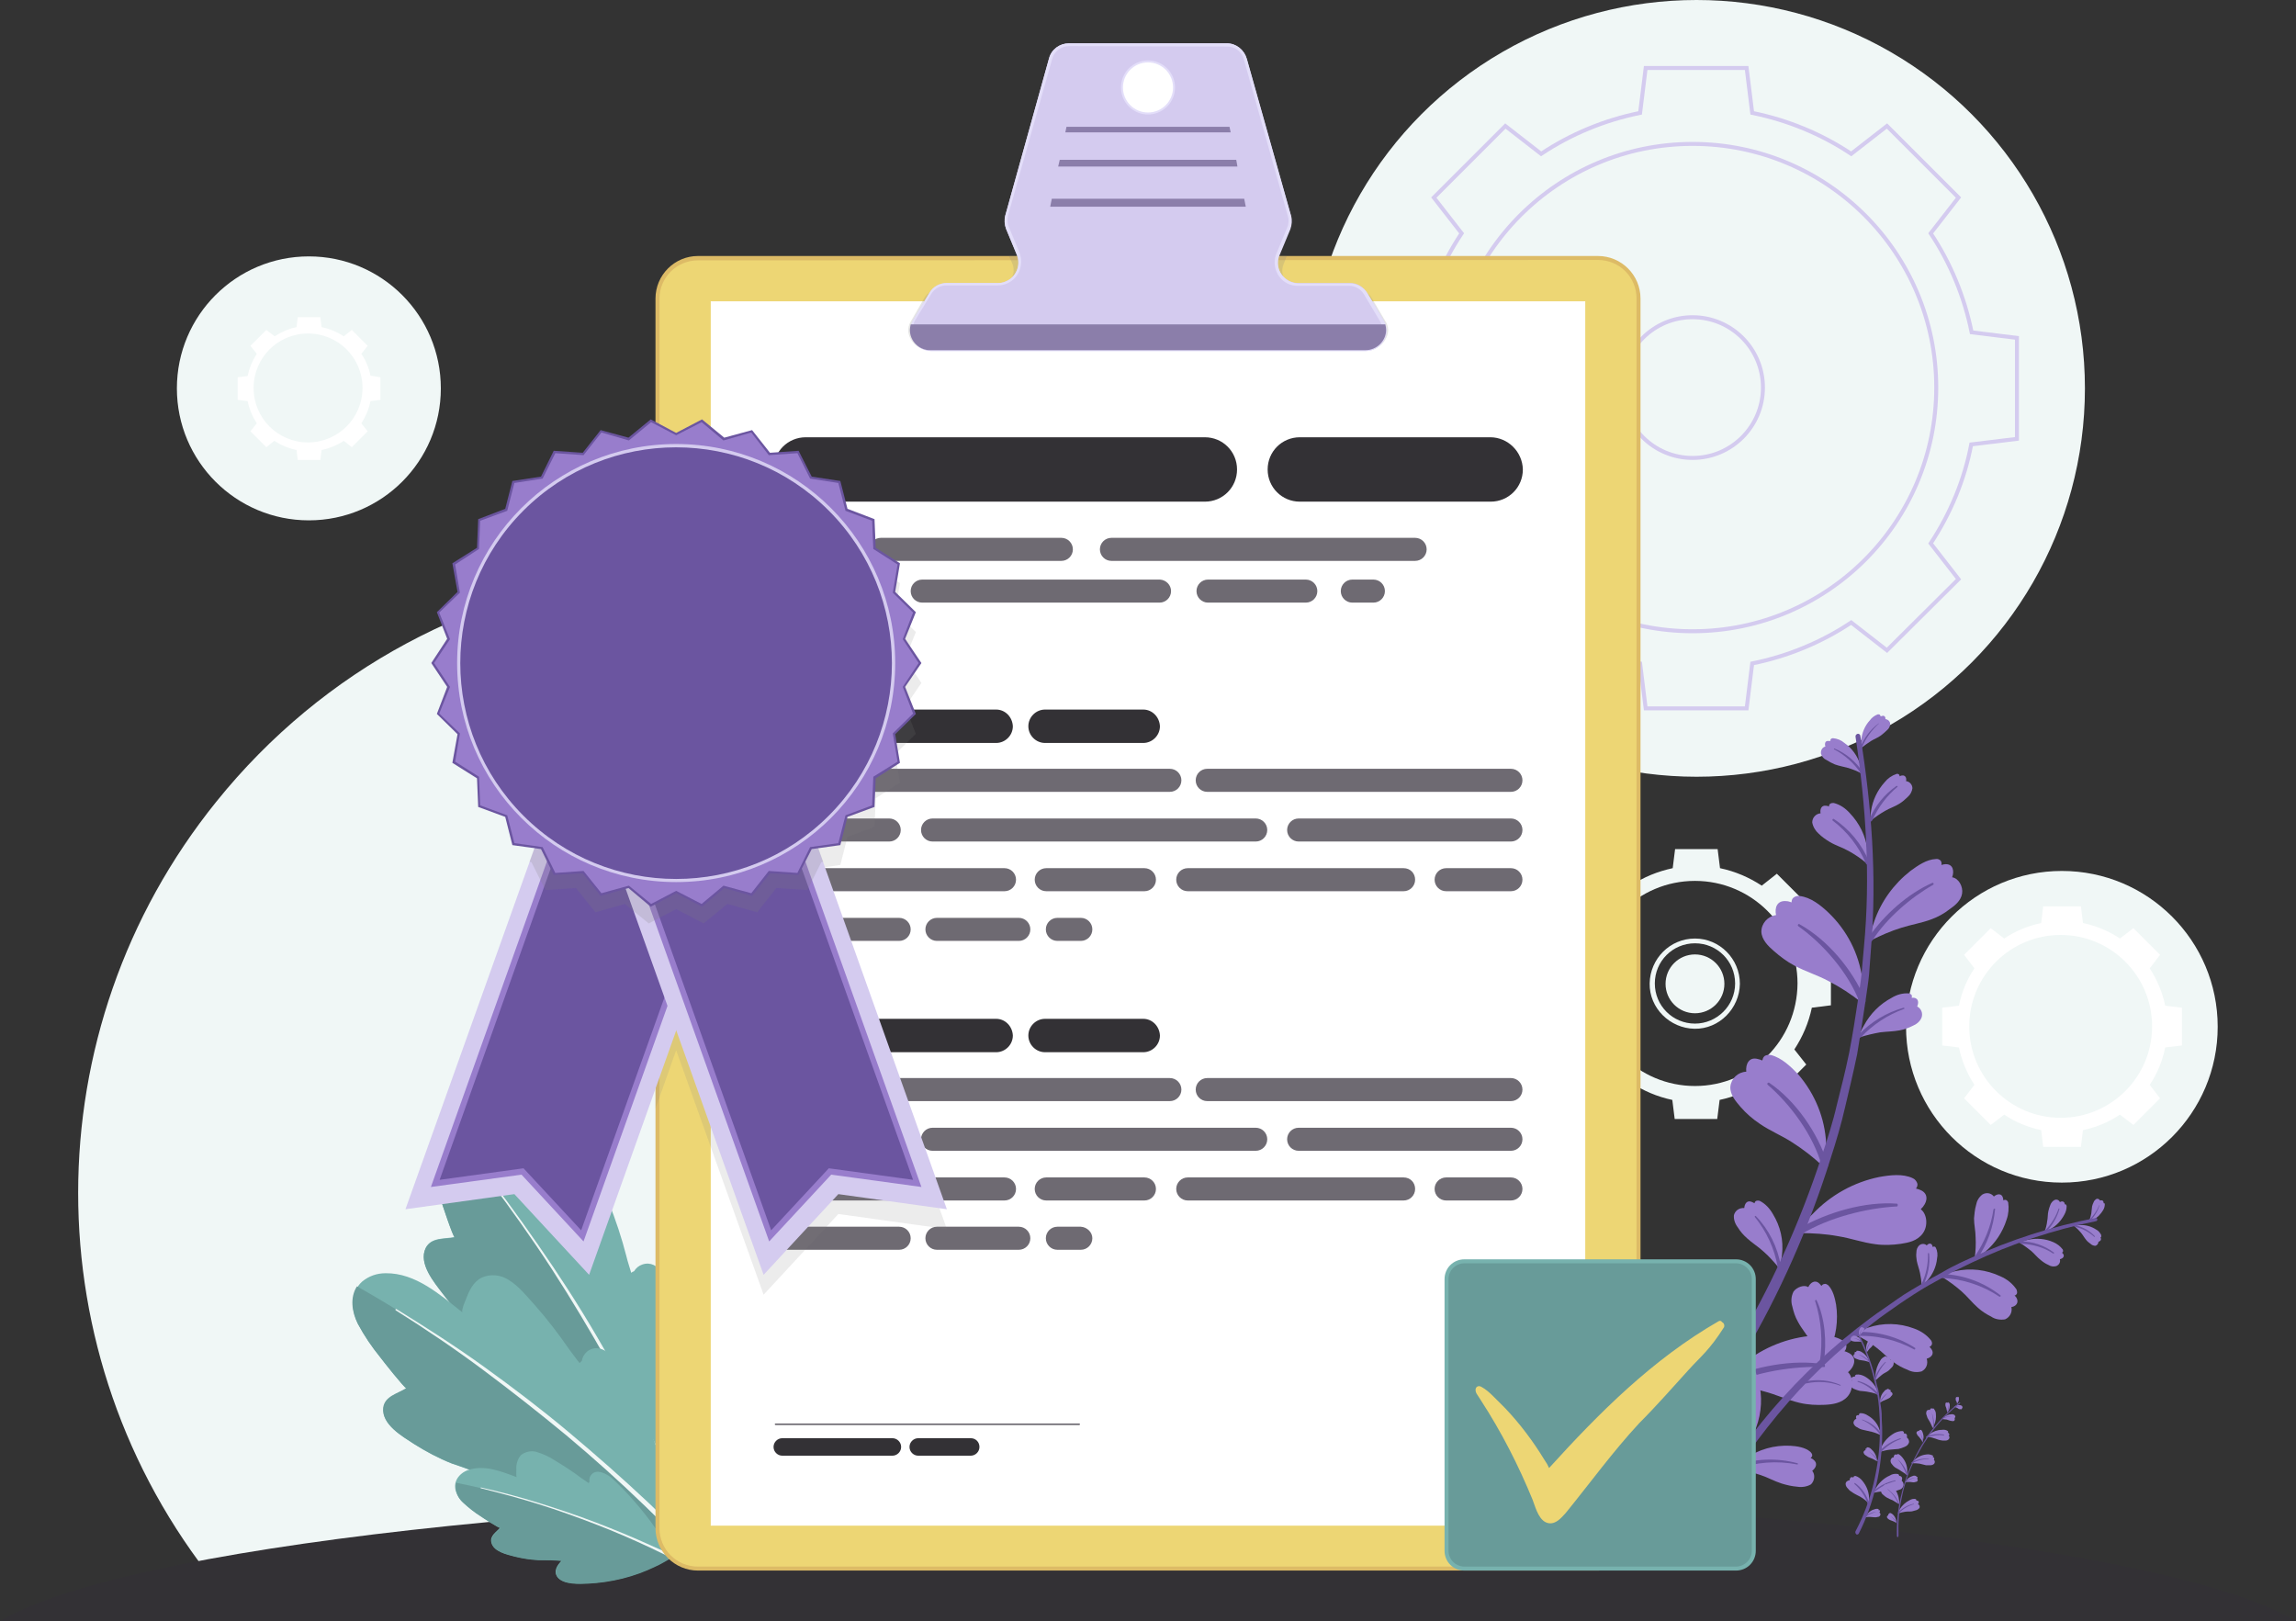<?xml version="1.0" encoding="utf-8"?>
<!-- Generator: Adobe Illustrator 21.0.0, SVG Export Plug-In . SVG Version: 6.00 Build 0)  -->
<svg version="1.1" id="Layer_1" xmlns="http://www.w3.org/2000/svg" xmlns:xlink="http://www.w3.org/1999/xlink" x="0px" y="0px"
	 viewBox="0 0 577.6 407.8" style="enable-background:new 0 0 577.6 407.8;" xml:space="preserve">
<rect x="0" y="0" width="577.6" height="407.8" fill="#333333" stroke="none"/>
<style type="text/css">
	.st0{fill:#F0F7F6;}
	.st1{fill:none;stroke:#D4CBEF;stroke-miterlimit:10;}
	.st2{fill:#FFFFFF;}
	.st3{fill:#333135;}
	.st4{fill:#77B2AE;}
	.st5{fill:#689B99;}
	.st6{fill:#987DCC;}
	.st7{fill:#6B55A0;}
	.st8{fill:#DDBB66;}
	.st9{fill:#EDD674;}
	.st10{opacity:0.2;fill:#808080;enable-background:new    ;}
	.st11{fill:#D4CBEF;}
	.st12{fill:#E3DEF9;}
	.st13{fill:#8B7EAA;}
	.st14{fill:#6E6A72;}
	.st15{opacity:0.15;fill:#808080;enable-background:new    ;}
</style>
<title>Asset 2</title>
<g>
	<g id="Layer_2">
		<g id="OBJECTS">
			<path class="st0" d="M298.9,398.4c54.3-67.5,43.6-166.3-23.9-220.6s-166.3-43.6-220.6,23.9C8.1,259.1,8.1,341,54.3,398.4H298.9z"
				/>
			<circle class="st0" cx="426.8" cy="97.7" r="97.7"/>
			<circle class="st0" cx="518.7" cy="258.3" r="39.2"/>
			<circle class="st0" cx="77.7" cy="97.7" r="33.2"/>
			<path class="st1" d="M507.4,110.4V85L496,83.6c-1.8-8.9-5.3-17.4-10.3-24.9l7-9l-18-18l-9,7c-7.5-5-16-8.5-24.9-10.3l-1.4-11.3
				h-25.4l-1.4,11.3c-8.9,1.8-17.4,5.3-24.9,10.3l-9-7l-18,18l7,9c-5,7.5-8.5,16-10.3,24.9L346.1,85v25.4l11.3,1.4
				c1.8,8.9,5.3,17.4,10.3,24.9l-7,9l18,17.9l9-7c7.5,5,16,8.5,24.9,10.3l1.4,11.3h25.4l1.4-11.3c8.9-1.8,17.4-5.3,24.9-10.3l9,7
				l18-17.9l-7-9c5-7.6,8.5-16,10.2-24.9L507.4,110.4z"/>
			<circle class="st1" cx="425.8" cy="97.5" r="61.3"/>
			<circle class="st1" cx="425.8" cy="97.5" r="17.7"/>
			<path class="st0" d="M455.9,241.6c-0.8-3.7-2.2-7.3-4.4-10.5l3-3.8l-7.5-7.5l-3.8,3c-3.2-2.1-6.7-3.6-10.5-4.4l-0.6-4.8h-10.7
				l-0.6,4.8c-3.7,0.8-7.3,2.2-10.5,4.4l-3.8-3l-7.6,7.5l3,3.8c-2.1,3.2-3.6,6.7-4.4,10.5l-4.8,0.6v10.7l4.8,0.6
				c0.8,3.7,2.2,7.3,4.4,10.5l-3,3.8l7.5,7.5l3.8-3c3.2,2.1,6.7,3.6,10.5,4.4l0.6,4.8h10.7l0.6-4.8c3.7-0.8,7.3-2.2,10.5-4.4l3.8,3
				l7.5-7.5l-3-3.8c2.1-3.2,3.6-6.7,4.4-10.5l4.8-0.6v-10.7L455.9,241.6z M426.4,273.2c-14.2,0-25.8-11.5-25.8-25.8
				c0-14.2,11.5-25.8,25.8-25.8c14.2,0,25.8,11.5,25.8,25.8c0,0,0,0,0,0C452.1,261.7,440.6,273.2,426.4,273.2L426.4,273.2z"/>
			<path class="st0" d="M426.4,236.1c-6.3,0-11.3,5.1-11.4,11.3s5.1,11.3,11.3,11.4s11.3-5.1,11.4-11.3c0,0,0,0,0,0
				C437.7,241.2,432.6,236.1,426.4,236.1z M426.4,257.5c-5.6,0-10.1-4.5-10.1-10.1s4.5-10.1,10.1-10.1c5.6,0,10.1,4.5,10.1,10.1
				c0,0,0,0,0,0C436.5,253,431.9,257.5,426.4,257.5z"/>
			<circle class="st0" cx="426.4" cy="247.5" r="7.4"/>
			<path class="st2" d="M544.7,253c-0.7-3.3-2-6.5-3.9-9.4l2.6-3.4l-6.7-6.7l-3.4,2.6c-2.8-1.9-6-3.2-9.3-3.9l-0.5-4.2H514l-0.5,4.2
				c-3.3,0.7-6.5,2-9.3,3.9l-3.4-2.6l-6.7,6.7l2.6,3.4c-1.9,2.8-3.2,6-3.9,9.4l-4.2,0.5v9.5l4.2,0.5c0.7,3.3,2,6.5,3.9,9.4l-2.6,3.4
				l6.7,6.7l3.4-2.6c2.8,1.9,6,3.2,9.3,3.9l0.5,4.2h9.5l0.5-4.2c3.3-0.7,6.5-2,9.3-3.9l3.4,2.6l6.7-6.7l-2.6-3.4
				c1.9-2.8,3.2-6,3.9-9.4l4.2-0.5v-9.5L544.7,253z M518.4,281.2c-12.7,0-23-10.3-23-23s10.3-23,23-23c12.7,0,23,10.3,23,23l0,0
				C541.4,270.9,531.1,281.2,518.4,281.2C518.4,281.2,518.4,281.2,518.4,281.2L518.4,281.2z"/>
			<path class="st2" d="M93.2,94.5c-0.4-2-1.2-3.9-2.3-5.5l1.6-2l-4-4l-2,1.6c-1.7-1.1-3.6-1.9-5.6-2.3l-0.3-2.5h-5.7l-0.3,2.5
				c-2,0.4-3.8,1.2-5.5,2.3L67,83l-4,4l1.6,2c-1.1,1.7-1.9,3.6-2.3,5.6l-2.5,0.3v5.7l2.5,0.3c0.4,2,1.2,3.9,2.3,5.6l-1.6,2l4,4
				l2-1.6c1.7,1.1,3.6,1.9,5.6,2.3l0.3,2.5h5.7l0.3-2.5c2-0.4,3.9-1.2,5.6-2.3l2,1.6l4-4l-1.6-2c1.1-1.7,1.9-3.6,2.3-5.6l2.5-0.3
				v-5.7L93.2,94.5z M77.5,111.3c-7.6,0-13.7-6.1-13.7-13.7c0-7.6,6.1-13.7,13.7-13.7c7.6,0,13.7,6.1,13.7,13.7c0,0,0,0,0,0
				C91.2,105.2,85,111.3,77.5,111.3z"/>
			<path class="st3" d="M577.6,407.8c-31-18.4-148.5-32-288.8-32S31,389.4,0,407.8H577.6z"/>
			<path class="st4" d="M170,339.5c-0.2-4.7-0.7-9.5-1.4-14.1c-0.4-3.1-2.8-8.7-7-7.3c-0.9,0.3-1.6,0.9-2.1,1.7
				c-0.3,0.1-0.5,0.2-0.7,0.4c-0.4-1.4-0.9-2.8-1.2-4.1c-1.2-4.7-2.7-9.2-4.5-13.7c-1.2-2.9-2.2-6.1-4.2-8.6c-1.5-2-3.9-3.1-6.4-3
				c-2.4,0.3-4.3,2.1-5.8,3.9c-0.3,0.4-2.3,2.4-2,2.9c-3.9-6.2-8-13.8-15.3-16.3c-2.1-0.8-4.4-0.8-6.4,0c-4,1.6-5.2,6.1-4.7,10
				c0.5,3.5,1.4,6.9,2.5,10.2c0.3,0.9,3.2,9.8,3.6,9.7c-2.6,0.5-5.9,0-7.3,2.7c-1.9,3.9,2.1,8.6,4.3,11.5c2.2,2.9,4.7,5.6,7.5,8
				c2.7,2.3,5.6,4.4,8.2,7c-2.9,0.3-6.2,1.3-6.2,4.8c0,4.2,6,8.5,8.9,10.7c8.7,6.3,18.5,10.8,29,13.2c2.6,0.6,5.2,1,7.9,1.5
				c0.6,0.1,1.1,0.1,1.2-0.6C169.8,359.9,170.4,349.7,170,339.5z"/>
			<path class="st5" d="M166.8,370.6c0.3,0.1,0.6,0.1,0.9,0c-21.3-45.4-45.6-76-56.3-88.3c-2.7,2-3.5,5.8-3.1,9.1
				c0.5,3.5,1.4,6.9,2.5,10.2c0.3,0.9,3.2,9.8,3.6,9.7c-2.6,0.5-5.9,0-7.3,2.7c-1.9,3.9,2.1,8.6,4.3,11.5c2.2,2.9,4.7,5.6,7.5,8
				c2.7,2.3,5.6,4.4,8.2,7c-2.9,0.3-6.2,1.3-6.2,4.8c0,4.2,6,8.5,8.9,10.7c8.7,6.3,18.5,10.8,29,13.2
				C161.5,369.7,164.2,370.1,166.8,370.6z"/>
			<path class="st0" d="M163.4,360.3c-4.1-8.2-8.6-16.1-13.2-24s-9.6-15.6-14.8-23.1s-10.6-14.9-16.3-22c0-0.1-0.1-0.1-0.2,0
				c-0.1,0-0.1,0.1,0,0.2c0,0,0,0,0,0c5.6,7.2,11,14.6,16.1,22.1s9.9,15.3,14.5,23.2c4.6,7.9,8.9,15.9,12.9,24.1
				c1.6,3.2,3.1,6.5,4.7,9.8c0.5,0.1,1,0,1.1-0.6c0,0,0-0.1,0-0.1C166.6,366.7,165,363.5,163.4,360.3z"/>
			<path class="st4" d="M162.4,356.9c-1.8-4.3-3.7-8.4-5.9-12.5c-1.4-2.7-5.4-7.1-8.8-4.4c-0.7,0.6-1.2,1.4-1.3,2.3
				c-0.2,0.2-0.4,0.4-0.6,0.6c-0.9-1.1-1.7-2.3-2.5-3.3c-2.7-3.9-5.5-7.6-8.6-11.1c-2-2.2-4.1-4.9-6.7-6.5c-2-1.3-4.6-1.6-6.8-0.6
				c-2.1,1-3.2,3.3-4,5.5c-0.2,0.4-1.3,3-0.8,3.3c-5.6-4.4-11.8-10-19.4-9.9c-2.2,0-4.2,0.7-5.9,2.1c-3.1,2.8-2.7,7.3-1,10.7
				c1.6,3,3.5,5.8,5.7,8.5c0.5,0.7,6.2,7.9,6.5,7.7c-2.2,1.4-5.4,2-5.8,4.9c-0.5,4.2,4.8,7.2,7.7,9.1c3,1.9,6.2,3.6,9.5,4.9
				c3.3,1.1,6.6,2.3,9.8,3.8c-2.6,1.2-5.3,3.3-4.1,6.4c1.4,3.9,8.3,5.8,11.8,6.9c10,2.9,20.6,3.8,30.9,2.5c2.6-0.3,5.2-0.8,7.7-1.3
				c0.6-0.1,1.1-0.2,1-0.9C169,375.6,166.2,366,162.4,356.9z"/>
			<path class="st5" d="M169.7,386.3c0.3,0,0.6-0.1,0.8-0.3c-34.4-34.6-66.8-54.6-80.7-62.4c-1.8,2.8-1.3,6.4,0.2,9.4
				c1.6,3,3.5,5.8,5.7,8.5c0.5,0.7,6.2,7.9,6.5,7.7c-2.2,1.4-5.4,2-5.8,4.9c-0.5,4.2,4.8,7.2,7.7,9.1c3,1.9,6.2,3.6,9.5,4.9
				c3.3,1.1,6.6,2.3,9.8,3.8c-2.6,1.2-5.3,3.3-4.1,6.4c1.4,3.9,8.3,5.8,11.8,6.9c10,2.9,20.6,3.8,30.9,2.5
				C164.6,387.3,167.1,386.8,169.7,386.3z"/>
			<path class="st0" d="M163.1,378c-6.5-6.1-13.2-12-20-17.7S129.2,349.2,122,344s-14.7-10-22.3-14.7c-0.1,0-0.2,0-0.2,0.1
				c0,0.1,0,0.1,0,0.2c7.5,4.7,14.9,9.7,22,15c7.1,5.3,14.1,10.8,21,16.5c6.8,5.7,13.4,11.6,19.8,17.8c2.5,2.4,5,4.9,7.5,7.4
				c0.5-0.1,0.9-0.3,0.8-0.9c0,0,0-0.1,0-0.1C168.1,382.8,165.6,380.4,163.1,378z"/>
			<path class="st4" d="M159.5,377.6c-1.7-2-3.5-3.8-5.4-5.6c-1.3-1.2-4.2-2.8-5.5-0.8c-0.3,0.4-0.4,1-0.3,1.5
				c-0.1,0.1-0.1,0.3-0.2,0.4c-0.7-0.5-1.3-0.9-1.9-1.3c-2.1-1.6-4.3-3-6.6-4.4c-1.5-1-3.1-1.7-4.8-2.2c-1.3-0.3-2.7,0-3.8,0.9
				c-0.8,1-1.2,2.3-1.1,3.6c0,0.3-0.1,1.8,0.1,1.9c-3.8-1.4-8.1-3.2-12.2-1.8c-1.2,0.4-2.2,1.2-2.8,2.2c-1.2,2.1-0.1,4.4,1.4,5.9
				c1.4,1.3,2.9,2.5,4.5,3.5c0.4,0.3,4.7,3.1,4.9,2.9c-0.9,1.1-2.6,2-2.2,3.7c0.5,2.3,3.9,3,5.8,3.5c2,0.5,4,0.8,6,0.9
				c2,0,4,0,5.9,0.2c-1.1,1.1-2.2,2.7-1,4.2c1.5,1.8,5.5,1.6,7.5,1.5c5.9-0.3,11.7-1.7,17-4.3c1.3-0.6,2.6-1.4,3.9-2.1
				c0.3-0.1,0.5-0.3,0.3-0.7C166.5,386.4,163.2,381.8,159.5,377.6z"/>
			<path class="st5" d="M168.8,392c0.2-0.1,0.3-0.2,0.4-0.3c-17.3-8.6-35.6-14.9-54.5-18.7c-0.3,1.9,0.4,3.8,1.8,5
				c1.4,1.3,2.9,2.5,4.5,3.5c0.4,0.3,4.7,3.1,4.9,2.9c-0.9,1.1-2.6,2-2.2,3.7c0.5,2.3,3.9,3,5.8,3.5c2,0.5,4,0.8,6,0.9
				c2,0,4,0,5.9,0.2c-1.1,1.1-2.2,2.7-1,4.2c1.5,1.8,5.5,1.6,7.5,1.5c5.9-0.3,11.7-1.7,17-4.3C166.3,393.5,167.5,392.7,168.8,392z"
				/>
			<path class="st0" d="M163.8,388.8c-4.6-2.1-9.2-4-13.9-5.8s-9.5-3.4-14.3-4.9s-9.7-2.8-14.6-3.9c0,0-0.1,0-0.1,0.1
				c0,0,0,0.1,0.1,0.1c0,0,0,0,0,0c4.9,1.2,9.7,2.5,14.5,4s9.5,3.2,14.2,5s9.3,3.8,13.8,5.9c1.8,0.9,3.6,1.7,5.4,2.6
				c0.2-0.1,0.4-0.3,0.3-0.6v0C167.4,390.4,165.6,389.6,163.8,388.8z"/>
			<path class="st6" d="M483.2,299.4c-0.4-0.2-0.8-0.3-1.2-0.4c0.3-0.4,0.5-0.9,0.3-1.4c-0.2-0.5-0.6-1-1.1-1.2
				c-2.5-1.2-5.7-0.8-8.5-0.3c-6.3,1.3-12.1,4.5-16.6,9.2c-1.3,1.2-2.5,2.6-3.6,4c-0.2,0.2-0.3,0.6-0.1,0.8c0.1,0.1,0.2,0.1,0.3,0.1
				c3.3,0,6.6,0.2,9.8,0.8c3.1,0.5,6.1,1.6,9.3,2c2.1,0.3,4.3,0.2,6.4-0.1c1.9-0.3,4.1-0.7,5.5-2.6s1.1-4.9-0.5-6.1
				C484.8,302.7,485.4,300.4,483.2,299.4z"/>
			<path class="st7" d="M477.2,302.8c-8-0.6-17.3,2.1-24.6,6.2c-1,0.6-0.3,2,0.7,1.4c6.8-4.1,16.2-6.5,23.9-6.9
				C477.5,303.5,477.5,302.8,477.2,302.8z"/>
			<path class="st6" d="M465.2,340.4c-0.4-0.2-0.8-0.4-1.2-0.5c0.4-0.3,0.5-0.9,0.5-1.4c-0.1-0.5-0.5-1-1-1.3
				c-2.4-1.5-5.6-1.3-8.4-1.1c-6.4,0.7-12.5,3.4-17.3,7.6c-1.4,1.1-2.7,2.4-3.9,3.7c-0.2,0.2-0.4,0.6-0.2,0.8
				c0.1,0.1,0.2,0.1,0.3,0.1c3.3,0.3,6.5,0.8,9.7,1.7c3.1,0.8,6,2.2,9,2.9c2.1,0.5,4.3,0.6,6.4,0.5c1.9-0.1,4.2-0.4,5.7-2.1
				s1.5-4.8,0.1-6.1C466.5,343.9,467.3,341.6,465.2,340.4z"/>
			<path class="st7" d="M458.9,343.2c-7.9-1.3-17.4,0.5-25,3.9c-1,0.5-0.5,2,0.6,1.5c7.1-3.5,16.8-5,24.4-4.7
				C459.2,343.9,459.2,343.3,458.9,343.2z"/>
			<path class="st6" d="M489.4,217.4c-0.3,0-0.7,0.1-1,0.2c0.1-0.4,0-0.8-0.2-1.1c-0.3-0.3-0.8-0.5-1.2-0.4c-2.3,0.1-4.5,1.6-6.4,3
				c-4.2,3.3-7.4,7.7-9.1,12.7c-0.5,1.4-0.9,2.8-1.2,4.2c0,0.2,0,0.6,0.2,0.6c0.1,0,0.2,0,0.3-0.1c2.4-1.2,4.9-2.3,7.5-3.1
				c2.5-0.8,5.1-1.2,7.5-2.1c1.7-0.6,3.3-1.5,4.7-2.6c1.3-0.9,2.8-2.1,3.1-3.9s-0.9-3.9-2.5-4.1
				C491.7,219.1,491.3,217.3,489.4,217.4z"/>
			<path class="st7" d="M486.1,222.1c-6.1,2.7-12.1,8-16,13.7c-0.5,0.8,0.5,1.6,1,0.7c3.5-5.5,9.7-10.8,15.2-13.9
				C486.6,222.4,486.4,222,486.1,222.1z"/>
			<path class="st6" d="M481.5,251c-0.2,0-0.4,0-0.6,0c0.1-0.2,0.1-0.5,0-0.7c-0.2-0.2-0.4-0.4-0.7-0.4c-1.5-0.1-3,0.3-4.3,1.1
				c-3,1.6-5.4,4-7,7c-0.5,0.8-0.9,1.7-1.2,2.5c0,0.1-0.1,0.3,0.1,0.4c0.1,0,0.1,0,0.2,0c1.6-0.5,3.3-0.9,5-1.2
				c1.6-0.2,3.3-0.2,4.9-0.5c1.1-0.2,2.2-0.6,3.2-1.1c1-0.4,1.9-1.1,2.3-2.1c0.4-1.1-0.1-2.3-1.1-2.8
				C482.7,252.3,482.7,251.2,481.5,251z"/>
			<path class="st7" d="M478.9,253.5c-4.3,1.2-8.3,3.6-11.3,6.8c-0.4,0.4,0.1,1,0.6,0.6c3-3.2,6.7-5.6,10.8-7.1
				C479.2,253.8,479.1,253.5,478.9,253.5z"/>
			<path class="st6" d="M478.4,195.1c-0.2,0-0.3,0.1-0.5,0.2c0-0.2-0.1-0.4-0.2-0.5c-0.2-0.1-0.4-0.2-0.6-0.1
				c-1.2,0.4-2.2,1.1-3,2.1c-1.8,2-3,4.5-3.4,7.2c-0.1,0.7-0.2,1.5-0.2,2.2c0,0.1,0,0.3,0.1,0.3c0,0,0.1,0,0.1-0.1
				c1.1-0.9,2.3-1.7,3.5-2.4c1.2-0.7,2.5-1.1,3.6-1.8c0.8-0.5,1.5-1.1,2.1-1.7c0.7-0.6,1.1-1.4,1.2-2.2c0-0.9-0.7-1.7-1.6-1.8
				C479.7,195.7,479.3,194.9,478.4,195.1z"/>
			<path class="st7" d="M477.1,197.7c-3,2.1-5.4,5-6.8,8.4c-0.1,0.1-0.1,0.4,0.1,0.5c0.1,0.1,0.4,0.1,0.5-0.1c0,0,0-0.1,0.1-0.1
				c1.5-3.3,3.6-6.2,6.4-8.5C477.4,197.9,477.2,197.6,477.1,197.7z"/>
			<path class="st6" d="M473.5,180.1c-0.1,0-0.2,0.1-0.4,0.1c0-0.1-0.1-0.3-0.2-0.4c-0.1-0.1-0.3-0.1-0.5-0.1
				c-0.8,0.3-1.5,0.8-2,1.5c-1.3,1.4-2,3.2-2.2,5.1c-0.1,0.5-0.1,1.1-0.1,1.6c0,0.1,0,0.2,0.1,0.2c0,0,0.1,0,0.1,0
				c0.8-0.6,1.6-1.2,2.4-1.7c0.8-0.5,1.7-0.8,2.5-1.4c0.5-0.4,1-0.8,1.5-1.3c0.5-0.4,0.8-1,0.8-1.6c0-0.6-0.5-1.1-1.2-1.2
				C474.4,180.5,474.1,179.9,473.5,180.1z"/>
			<path class="st7" d="M472.6,182c-2.1,1.5-3.6,3.6-4.6,6c-0.1,0.1,0,0.2,0.1,0.3c0.1,0.1,0.2,0,0.3-0.1c0,0,0,0,0-0.1
				c0.9-2.3,2.4-4.4,4.3-6.1C472.8,182.1,472.7,181.9,472.6,182z"/>
			<path class="st6" d="M433.8,367.7c-0.2-0.1-0.4-0.2-0.6-0.3c0.2-0.2,0.3-0.4,0.3-0.7c-0.1-0.3-0.2-0.5-0.4-0.7
				c-1.3-0.8-2.8-1.1-4.2-1c-3.3,0-6.5,1.1-9.2,3.1c-0.8,0.5-1.5,1.1-2.1,1.7c-0.1,0.1-0.2,0.3-0.1,0.4c0,0,0.1,0.1,0.2,0.1
				c1.7,0.3,3.3,0.7,4.9,1.2c1.5,0.5,3,1.4,4.5,1.8c1.1,0.3,2.1,0.5,3.2,0.5c1.1,0.2,2.1-0.1,3-0.8c0.8-0.8,0.9-2.1,0.3-3.1
				C434.3,369.5,434.8,368.4,433.8,367.7z"/>
			<path class="st7" d="M430.5,368.8c-4.3-1-8.8-0.7-12.9,0.9c-0.6,0.2-0.3,1,0.2,0.8c4-1.5,8.4-1.9,12.6-1.3
				C430.6,369.2,430.7,368.9,430.5,368.8z"/>
			<path class="st6" d="M439.3,269.6c-2.1,0.1-3.8,1.7-4,3.8c-0.1,2,1.4,3.7,2.6,5.1c1.4,1.6,3,3,4.8,4.2c2.6,1.8,5.6,3,8.2,4.7
				c2.8,1.8,5.4,3.8,7.8,6.1c0.1,0.1,0.2,0.2,0.3,0.2c0.3,0,0.4-0.4,0.4-0.6c0.1-1.8,0.1-3.6,0-5.4c-0.3-6.4-2.8-12.5-7-17.4
				c-1.9-2-4.2-4.2-6.9-4.9c-0.5-0.1-1.1,0-1.5,0.2c-0.4,0.3-0.6,0.7-0.6,1.2c-0.4-0.2-0.8-0.3-1.2-0.4
				C440,265.8,439.1,267.7,439.3,269.6z"/>
			<path class="st7" d="M445.1,272.4c6.6,4.5,12.1,12.4,14.7,20.4c0.4,1.1-1.1,1.7-1.5,0.5c-2.1-7.7-7.9-15.5-13.6-20.4
				C444.4,272.6,444.8,272.2,445.1,272.4z"/>
			<path class="st6" d="M413.6,329c-2-0.6-4.2,0.5-5,2.4c-0.7,1.9,0.2,3.9,1,5.6c0.9,1.9,2,3.8,3.4,5.4c2,2.5,4.4,4.5,6.5,7
				c2.1,2.6,4,5.3,5.6,8.2c0,0.1,0.1,0.2,0.2,0.3c0.2,0.1,0.5-0.2,0.6-0.5c0.7-1.7,1.2-3.4,1.6-5.1c1.6-6.2,1.1-12.8-1.5-18.7
				c-1.2-2.5-2.7-5.3-5.1-6.7c-0.5-0.3-1-0.3-1.5-0.2c-0.5,0.1-0.8,0.5-0.9,1c-0.3-0.3-0.6-0.5-1-0.8
				C415.3,325.6,413.9,327.2,413.6,329z"/>
			<path class="st7" d="M418.2,333.4c5,6.3,7.9,15.5,8,24c0,1.2-1.6,1.2-1.5,0.1c0.2-8-2.9-17.2-6.9-23.7
				C417.5,333.5,418,333.1,418.2,333.4z"/>
			<path class="st6" d="M438.8,303.9c-1.2-0.1-2.3,0.6-2.6,1.8c-0.1,1.1,0.3,2.2,1,3.1c0.6,1,1.4,1.9,2.3,2.7
				c1.3,1.2,2.8,2.1,4.1,3.3c1.4,1.2,2.6,2.6,3.8,4c0,0.1,0.1,0.1,0.1,0.1c0.1,0,0.2-0.2,0.3-0.3c0.2-1,0.4-2,0.5-3
				c0.4-3.6-0.4-7.1-2.3-10.2c-0.8-1.4-1.9-2.6-3.3-3.3c-0.3-0.1-0.6-0.1-0.9,0c-0.2,0.1-0.4,0.3-0.4,0.6c-0.2-0.1-0.4-0.2-0.6-0.3
				C439.5,301.8,438.9,302.8,438.8,303.9z"/>
			<path class="st7" d="M441.7,305.9c3.3,3.4,5.5,7.8,6.3,12.6c0.1,0.6-0.8,0.8-0.8,0.2c-0.8-4.6-2.8-8.9-5.7-12.5
				C441.3,306,441.6,305.8,441.7,305.9z"/>
			<path class="st6" d="M458,204.6c-1.2,0.1-2.1,1.1-2.1,2.3c0.2,1.1,0.8,2.1,1.6,2.8c0.8,0.8,1.8,1.5,2.8,2.1
				c1.5,0.9,3.2,1.4,4.8,2.3c1.6,0.9,3.1,1.9,4.5,3.1c0,0,0.1,0.1,0.2,0.1c0.1,0,0.2-0.2,0.2-0.4c0-1-0.1-2-0.2-3
				c-0.4-3.5-2-6.8-4.5-9.4c-1.1-1.2-2.4-2.1-4-2.5c-0.3,0-0.6,0-0.9,0.2c-0.2,0.2-0.3,0.4-0.3,0.7c-0.2-0.1-0.4-0.2-0.7-0.2
				C458.2,202.5,457.8,203.6,458,204.6z"/>
			<path class="st7" d="M461.3,206c4,2.6,7.1,6.4,8.9,10.8c0.2,0.6-0.6,1-0.8,0.4c-1.8-4.3-4.7-8-8.4-10.8
				C460.9,206.2,461.1,205.9,461.3,206z"/>
			<path class="st6" d="M459.2,187.8c-0.8,0.2-1.2,1-1.1,1.8c0.2,0.7,0.7,1.3,1.4,1.6c0.6,0.4,1.4,0.8,2.1,1.1
				c1.1,0.4,2.3,0.6,3.4,0.9c1.2,0.4,2.3,0.8,3.3,1.4c0,0,0.1,0,0.1,0c0.1,0,0.1-0.2,0.1-0.3c-0.1-0.6-0.3-1.3-0.5-1.9
				c-0.7-2.2-2.1-4.2-4-5.5c-0.8-0.7-1.8-1.1-2.9-1.2c-0.2,0-0.4,0.1-0.5,0.2c-0.1,0.1-0.2,0.3-0.1,0.5c-0.2,0-0.3,0-0.5,0
				C459.1,186.3,459,187.1,459.2,187.8z"/>
			<path class="st7" d="M461.5,188.3c2.9,1.2,5.4,3.3,7.1,5.9c0.1,0.1,0.1,0.3-0.1,0.4c-0.1,0.1-0.3,0.1-0.4-0.1
				c-1.7-2.5-4-4.6-6.7-6C461.3,188.4,461.4,188.2,461.5,188.3z"/>
			<path class="st6" d="M446.8,230.2c-2.1,0.3-3.7,2.1-3.7,4.2c0.1,2,1.7,3.6,3.1,4.8c1.6,1.4,3.3,2.7,5.2,3.7
				c2.8,1.5,5.8,2.4,8.6,3.9c2.9,1.5,5.7,3.3,8.3,5.4c0.1,0.1,0.2,0.1,0.3,0.1c0.3,0,0.4-0.4,0.4-0.7c0-1.8-0.1-3.6-0.5-5.4
				c-0.9-6.4-3.9-12.2-8.5-16.6c-2-1.9-4.5-3.9-7.3-4.2c-0.5-0.1-1.1,0.1-1.5,0.4c-0.4,0.3-0.5,0.8-0.5,1.2
				c-0.4-0.1-0.8-0.3-1.2-0.3C447,226.4,446.4,228.4,446.8,230.2z"/>
			<path class="st7" d="M452.7,232.5c7,3.9,13.2,11.2,16.5,18.9c0.5,1.1-1,1.8-1.4,0.7c-2.8-7.4-9.2-14.7-15.4-19.1
				C452.1,232.8,452.4,232.3,452.7,232.5z"/>
			<path class="st7" d="M403.6,381.4c12.5-12.5,23.4-26.6,32.4-41.8c9.3-15.4,16.7-31.7,22.3-48.8c1.4-4.2,2.8-8.5,3.8-12.9
				c1.3-5.2,2-7.8,3.1-13.1c1-5.3,1.4-7.9,2.2-13.2c0.3-2.2,0.7-4.4,0.9-6.6c0.2-2.7,0.4-4,0.6-6.7c1.7-17.8,0.5-35.6-2.1-52.9l0,0
				c-0.1-0.4,0.2-0.7,0.5-0.8c0.3-0.1,0.7,0.2,0.7,0.5c0,0,0,0,0,0c2.8,17.4,4.2,35.3,2.7,53.3c-0.2,2.7-0.3,4-0.5,6.7
				c-0.2,2.2-0.6,4.5-0.9,6.7c-0.8,5.4-1.2,8-2.1,13.4c-1.1,5.3-1.8,8-3,13.2c-1,4.4-2.3,8.8-3.7,13.1c-5.4,17.3-12.8,34-22,49.6
				c-9,15.6-20,30-32.6,42.8c-0.7,0.7-1.8,0.7-2.5,0.1c0,0,0,0-0.1-0.1C402.8,383.3,402.9,382.2,403.6,381.4L403.6,381.4
				L403.6,381.4z"/>
			<path class="st6" d="M454.9,323.8c-1-0.7-2.9,0-3.7,1.1c-0.6,1.2-0.7,2.5-0.3,3.8c0.3,1.3,0.7,2.6,1.4,3.8
				c0.9,1.7,2.2,3.2,3.2,4.9c1,1.8,1.9,3.6,2.6,5.5c0,0.1,0.1,0.1,0.1,0.2c0.1,0.1,0.3-0.1,0.4-0.2c0.6-1,1.1-2,1.6-3
				c1.7-3.6,2.3-7.7,1.7-11.7c-0.3-1.7-0.8-3.7-2-4.9c-0.3-0.2-0.6-0.4-0.9-0.3c-0.3,0-0.6,0.2-0.8,0.5c-0.1-0.2-0.3-0.4-0.5-0.6
				C456.6,321.8,455.4,322.7,454.9,323.8z"/>
			<path class="st7" d="M457,327.1c2.1,4.5,2.6,10.5,1.8,15.6c-0.1,0.7-1.1,0.6-1-0.1c0.8-5.1,0.4-10.4-1.2-15.4
				C456.6,327.1,457,326.9,457,327.1z"/>
			<path class="st6" d="M435.1,343.6c-1.4-0.4-2.8,0.2-3.5,1.4c-0.5,1.2-0.5,2.6,0,3.8c0.4,1.3,1,2.5,1.7,3.6c1.1,1.6,2.5,3,3.6,4.6
				c1.2,1.7,2.2,3.4,3.1,5.3c0,0.1,0.1,0.1,0.1,0.2s0.3-0.1,0.4-0.3c0.5-1,0.9-2,1.3-3.1c1.4-3.8,1.6-7.9,0.6-11.7
				c-0.5-1.7-1.1-3.6-2.5-4.6c-0.3-0.2-0.6-0.3-1-0.3c-0.3,0.1-0.6,0.3-0.7,0.6c-0.2-0.2-0.3-0.4-0.5-0.6
				C436.6,341.4,435.5,342.4,435.1,343.6z"/>
			<path class="st7" d="M437.6,346.6c2.5,4.7,3.6,10,3.2,15.4c0,0.7-1,0.7-1,0c0.3-5.2-0.6-10.4-2.6-15.2
				C437.1,346.6,437.5,346.5,437.6,346.6z"/>
			<path class="st6" d="M501.6,301c-0.7-0.9-1.9-1.1-2.9-0.5c-0.9,0.7-1.4,1.6-1.6,2.7c-0.3,1.1-0.4,2.2-0.5,3.3
				c0,1.6,0.4,3.2,0.4,4.8c0.1,1.7,0,3.4-0.2,5c0,0.1,0,0.1,0,0.2c0.1,0.1,0.3,0,0.4,0c0.8-0.5,1.5-1,2.2-1.6
				c2.5-2.1,4.4-4.9,5.4-8.1c0.5-1.4,0.6-2.9,0.4-4.3c-0.1-0.3-0.3-0.5-0.5-0.6c-0.2-0.1-0.5-0.1-0.7,0.1c0-0.2-0.1-0.4-0.1-0.6
				C503.6,300.1,502.4,300.3,501.6,301z"/>
			<path class="st7" d="M501.9,304.2c-0.4,4.4-1.9,8.7-4.4,12.3c-0.3,0.5-1,0.1-0.7-0.4c2.4-3.6,4.1-7.6,4.7-11.9
				C501.6,304,502,304,501.9,304.2z"/>
			<path class="st6" d="M484.7,313.3c-0.5-0.5-1.3-0.5-1.9,0c-0.5,0.5-0.7,1.1-0.7,1.8c-0.1,0.7,0,1.4,0.1,2.1c0.2,1,0.6,2,0.8,3
				c0.2,1,0.4,2.1,0.4,3.1c0,0,0,0.1,0,0.1s0.2,0,0.2,0c0.4-0.4,0.8-0.8,1.2-1.2c1.4-1.6,2.3-3.5,2.5-5.6c0.2-0.9,0.1-1.9-0.3-2.7
				c-0.1-0.2-0.2-0.3-0.4-0.3c-0.2,0-0.3,0-0.4,0.1c0-0.1-0.1-0.3-0.1-0.4C485.8,312.6,485.1,312.8,484.7,313.3z"/>
			<path class="st7" d="M485.3,315.3c0.3,2.8-0.3,5.6-1.5,8.1c-0.2,0.3-0.6,0.1-0.5-0.2c1.2-2.4,1.8-5.1,1.7-7.9
				C485,315.2,485.2,315.2,485.3,315.3z"/>
			<path class="st6" d="M518.2,302.4c-0.2-0.5-0.8-0.8-1.4-0.5c-0.5,0.3-0.8,0.7-1,1.2c-0.2,0.5-0.4,1.1-0.5,1.6
				c-0.2,0.8-0.1,1.7-0.3,2.5c-0.1,0.9-0.3,1.7-0.6,2.5c0,0,0,0.1,0,0.1c0,0.1,0.1,0.1,0.2,0c0.4-0.2,0.8-0.4,1.2-0.6
				c1.5-0.8,2.7-2.1,3.5-3.6c0.4-0.7,0.6-1.4,0.6-2.2c0-0.1-0.1-0.3-0.2-0.4c-0.1-0.1-0.2-0.1-0.3,0c0-0.1,0-0.2,0-0.3
				C519.2,302.2,518.7,302.1,518.2,302.4z"/>
			<path class="st7" d="M518.1,304.1c-0.6,2.2-1.8,4.2-3.4,5.8c-0.2,0.2-0.5-0.1-0.3-0.3c1.6-1.6,2.8-3.5,3.5-5.6
				C517.9,304,518.1,304,518.1,304.1z"/>
			<path class="st6" d="M528.3,302c-0.2-0.4-0.6-0.5-0.9-0.4c-0.3,0.2-0.6,0.5-0.7,0.8c-0.2,0.4-0.3,0.7-0.4,1.1
				c-0.1,0.6-0.1,1.2-0.2,1.8c-0.1,0.6-0.3,1.2-0.5,1.8c0,0,0,0,0,0.1c0,0,0.1,0,0.1,0c0.3-0.1,0.6-0.2,0.9-0.4
				c1.1-0.5,1.9-1.4,2.5-2.4c0.3-0.5,0.4-1,0.4-1.5c0-0.1-0.1-0.2-0.1-0.2c-0.1,0-0.2,0-0.2,0c0-0.1,0-0.2,0-0.2
				C529.1,301.9,528.7,301.9,528.3,302z"/>
			<path class="st7" d="M528.2,303.2c-0.5,1.5-1.3,2.9-2.5,4c-0.2,0.1-0.4-0.1-0.2-0.2c1.1-1.1,2-2.4,2.6-3.8
				C528.1,303.2,528.1,303.1,528.2,303.2C528.2,303.2,528.2,303.2,528.2,303.2z"/>
			<path class="st6" d="M427.5,367.3c-0.7-0.2-1.4,0.2-1.7,0.8c-0.2,0.6-0.1,1.3,0.2,1.9c0.2,0.6,0.6,1.2,1,1.8
				c0.6,0.8,1.4,1.5,2.1,2.2c0.7,0.8,1.3,1.7,1.8,2.6c0,0,0,0.1,0.1,0.1s0.1-0.1,0.2-0.1c0.2-0.5,0.4-1.1,0.5-1.6
				c0.6-2,0.5-4.1-0.2-6c-0.3-0.9-0.8-1.7-1.5-2.2c-0.2-0.1-0.3-0.1-0.5-0.1c-0.2,0-0.3,0.2-0.3,0.3c-0.1-0.1-0.2-0.2-0.3-0.3
				C428.2,366.2,427.7,366.7,427.5,367.3z"/>
			<path class="st7" d="M428.9,368.8c1.5,2.3,2.3,5,2.3,7.7c0,0.1-0.1,0.3-0.2,0.3s-0.3-0.1-0.3-0.2c0,0,0-0.1,0-0.1
				c0-2.7-0.7-5.3-2-7.6C428.7,368.8,428.9,368.7,428.9,368.8z"/>
			<path class="st6" d="M485.9,339.4c-0.2-0.2-0.3-0.4-0.5-0.6c0.3-0.1,0.5-0.3,0.6-0.6c0.1-0.3,0-0.7-0.2-1c-1.1-1.4-2.6-2.4-4.3-3
				c-3.7-1.4-7.8-1.5-11.6-0.2c-1.1,0.3-2.1,0.7-3.1,1.2c-0.2,0.1-0.4,0.2-0.3,0.4c0,0.1,0.1,0.1,0.2,0.1c1.8,0.9,3.6,1.9,5.2,3.2
				c1.6,1.2,2.9,2.6,4.5,3.8c1.1,0.8,2.2,1.4,3.5,1.9c1.1,0.6,2.4,0.7,3.5,0.4c1.2-0.6,1.7-1.9,1.3-3.2
				C485.8,341.5,486.7,340.6,485.9,339.4z"/>
			<path class="st7" d="M481.8,339.1c-4.5-2.9-9.8-4.3-15.1-4c-0.3,0-0.5,0.2-0.5,0.5s0.2,0.5,0.5,0.5c5.2-0.3,10.3,0.9,14.9,3.4
				C481.8,339.5,481.9,339.2,481.8,339.1z"/>
			<path class="st6" d="M456.2,367.2c-0.2-0.2-0.4-0.3-0.7-0.4c0.2-0.2,0.4-0.4,0.4-0.7c0-0.3-0.2-0.6-0.5-0.9
				c-1.3-1.1-3.3-1.4-5-1.5c-4-0.2-8,0.9-11.2,3.2c-0.9,0.6-1.8,1.3-2.6,2.1c-0.1,0.1-0.3,0.3-0.1,0.5c0.1,0.1,0.1,0.1,0.2,0.1
				c2,0.3,4.1,0.8,6,1.4c1.9,0.6,3.6,1.6,5.5,2.2c1.3,0.4,2.6,0.7,3.9,0.8c1.2,0.2,2.5,0,3.5-0.6c0.9-0.9,1.1-2.4,0.3-3.4
				C456.8,369.3,457.4,368.1,456.2,367.2z"/>
			<path class="st7" d="M452.2,368.1c-5.2-1.4-10.7-1.2-15.7,0.6c-0.7,0.3-0.4,1.2,0.3,0.9c4.9-1.8,10.2-2.2,15.3-1.2
				C452.3,368.5,452.4,368.2,452.2,368.1z"/>
			<path class="st6" d="M465.3,348.2c-0.1-0.1-0.2-0.2-0.3-0.3c0.2-0.1,0.3-0.2,0.3-0.4c0-0.2-0.1-0.4-0.2-0.5
				c-0.8-0.7-1.7-1.1-2.7-1.2c-2.2-0.4-4.5-0.1-6.5,0.9c-0.6,0.3-1.1,0.6-1.6,0.9c-0.1,0-0.2,0.2-0.1,0.2c0,0,0.1,0.1,0.1,0.1
				c1.1,0.3,2.1,0.8,3.1,1.3c1,0.5,1.8,1.2,2.8,1.7c0.7,0.3,1.4,0.6,2.1,0.7c0.7,0.2,1.4,0.2,2-0.1c0.6-0.4,0.8-1.2,0.5-1.9
				C465.4,349.4,465.9,348.8,465.3,348.2z"/>
			<path class="st7" d="M463,348.4c-2.7-1.2-5.8-1.5-8.7-0.9c-0.1,0-0.3,0.1-0.2,0.3s0.1,0.3,0.3,0.2c0,0,0,0,0.1,0
				c2.8-0.6,5.8-0.4,8.5,0.6C463,348.7,463.1,348.5,463,348.4z"/>
			<path class="st6" d="M519,315.4c-0.1-0.1-0.2-0.2-0.3-0.3c0.2,0,0.3-0.2,0.3-0.3c0-0.2,0-0.4-0.1-0.5c-0.6-0.8-1.4-1.4-2.3-1.8
				c-2-0.9-4.3-1.1-6.5-0.6c-0.6,0.1-1.2,0.3-1.8,0.5c-0.1,0-0.2,0.1-0.2,0.2s0,0.1,0.1,0.1c1,0.6,1.9,1.3,2.8,2
				c0.8,0.7,1.5,1.6,2.4,2.3c0.6,0.5,1.2,0.9,1.9,1.2c0.6,0.4,1.3,0.5,2,0.3c0.7-0.3,1.1-1,0.9-1.7
				C518.9,316.6,519.5,316.1,519,315.4z"/>
			<path class="st7" d="M516.7,315.1c-2.4-1.8-5.3-2.8-8.2-2.8c-0.1,0-0.3,0.1-0.3,0.3c0,0.1,0.1,0.3,0.3,0.3
				c2.9,0.1,5.7,0.9,8.1,2.5C516.7,315.3,516.8,315.2,516.7,315.1z"/>
			<path class="st6" d="M528.5,311.5c0-0.1-0.1-0.2-0.1-0.2c0.1,0,0.2-0.1,0.2-0.2c0-0.1,0-0.2,0-0.4c-0.3-0.6-0.7-1.1-1.3-1.4
				c-1.2-0.8-2.7-1.2-4.1-1.1c-0.4,0-0.8,0.1-1.2,0.1c-0.1,0-0.2,0-0.1,0.1l0,0.1c0.6,0.5,1.1,1,1.6,1.6c0.5,0.6,0.8,1.2,1.3,1.8
				c0.3,0.4,0.7,0.7,1.1,1c0.3,0.3,0.8,0.5,1.2,0.5c0.5-0.1,0.8-0.6,0.8-1C528.2,312.3,528.7,312,528.5,311.5z"/>
			<path class="st7" d="M527,311c-1.3-1.4-3.1-2.4-5-2.8c-0.3,0-0.3,0.3-0.1,0.4c1.9,0.4,3.6,1.3,5,2.6
				C526.9,311.2,527,311.1,527,311z"/>
			<path class="st6" d="M507.3,326.5c-0.1-0.2-0.3-0.4-0.5-0.6c0.3,0,0.5-0.3,0.6-0.5c0.1-0.3,0-0.7-0.1-1c-1-1.5-2.4-2.6-4-3.3
				c-3.6-1.7-7.6-2.2-11.5-1.3c-1.1,0.2-2.2,0.5-3.2,0.9c-0.2,0.1-0.4,0.2-0.3,0.4s0.1,0.1,0.2,0.1c1.8,1.1,3.4,2.3,4.9,3.6
				c1.5,1.3,2.7,2.9,4.2,4.2c1,0.9,2.1,1.6,3.3,2.2c1,0.7,2.3,0.9,3.5,0.7c1.2-0.5,1.9-1.8,1.6-3.1C507,328.7,508,327.8,507.3,326.5
				z"/>
			<path class="st7" d="M503.3,325.9c-4.2-3.3-9.3-5.2-14.6-5.4c-0.7,0-0.8,1-0.1,1c5.2,0.2,10.2,1.9,14.4,4.7
				C503.2,326.3,503.4,326,503.3,325.9z"/>
			<path class="st7" d="M427.5,387.1c4.5-10,10.3-19.4,17.1-28c6.9-8.8,14.7-16.7,23.4-23.7c2.2-1.8,4.3-3.5,6.6-5.1
				c2.7-1.9,4.1-2.9,6.9-4.7s4.3-2.6,7.2-4.2c1.2-0.7,2.4-1.4,3.7-2c1.5-0.7,2.2-1.1,3.7-1.8c9.9-4.7,20.4-8.2,31.2-10.4l0,0
				c0.2,0,0.4-0.3,0.3-0.5c0-0.2-0.2-0.3-0.4-0.3c0,0,0,0,0,0c-10.9,2.1-21.5,5.5-31.5,10.1c-1.5,0.7-2.3,1-3.8,1.8
				c-1.3,0.6-2.5,1.3-3.7,2c-3,1.6-4.4,2.5-7.3,4.2s-4.2,2.8-7,4.7c-2.4,1.6-4.6,3.3-6.8,5c-8.9,7-16.9,14.9-24,23.7
				c-7.1,8.7-13,18.2-17.7,28.3c-0.3,0.5-0.1,1.2,0.5,1.5c0,0,0,0,0.1,0C426.6,388,427.2,387.8,427.5,387.1L427.5,387.1L427.5,387.1
				z"/>
			<path class="st6" d="M479.2,360.6c-0.1,0-0.2,0-0.3,0c0.1-0.1,0.1-0.2,0-0.4c-0.1-0.1-0.2-0.2-0.3-0.2c-0.7,0-1.4,0.2-2,0.5
				c-1.4,0.8-2.5,1.9-3.2,3.3c-0.2,0.4-0.4,0.8-0.5,1.2c0,0.1,0,0.2,0,0.2h0.1c0.8-0.2,1.5-0.4,2.3-0.5c0.8-0.1,1.5-0.1,2.3-0.2
				c0.5-0.1,1-0.3,1.5-0.5c0.5-0.2,0.9-0.5,1.1-1c0.2-0.5-0.1-1.1-0.5-1.4C479.8,361.2,479.8,360.7,479.2,360.6z"/>
			<path class="st7" d="M478.1,361.8c-2,0.6-3.8,1.7-5.2,3.2c-0.2,0.2,0.1,0.5,0.3,0.3c1.4-1.5,3.1-2.6,5-3.3
				C478.2,361.9,478.1,361.8,478.1,361.8z"/>
			<path class="st6" d="M478,371.3c-0.1,0-0.2,0-0.3,0c0.1-0.1,0.1-0.2,0-0.3c-0.1-0.1-0.2-0.2-0.3-0.2c-0.7-0.1-1.4,0-2,0.4
				c-1.4,0.6-2.6,1.7-3.4,3c-0.2,0.4-0.5,0.7-0.6,1.1c0,0.1,0,0.2,0,0.2h0.1c0.8-0.2,1.6-0.3,2.4-0.3c0.8,0,1.5,0.1,2.3,0
				c0.5,0,1-0.2,1.5-0.4c0.5-0.1,0.9-0.4,1.1-0.9c0.2-0.5,0-1.1-0.4-1.4C478.6,372,478.6,371.5,478,371.3z"/>
			<path class="st7" d="M476.8,372.4c-2,0.4-3.9,1.3-5.5,2.7c-0.2,0.2,0,0.5,0.2,0.3c1.5-1.3,3.3-2.3,5.3-2.8
				C476.9,372.6,476.9,372.4,476.8,372.4z"/>
			<path class="st6" d="M474.8,341.3c-0.1,0-0.2,0.1-0.2,0.1c0-0.1,0-0.2-0.1-0.2c-0.1,0-0.2,0-0.3,0c-0.5,0.3-1,0.6-1.2,1.1
				c-0.7,1.1-1.1,2.3-1.2,3.6c0,0.4,0,0.7,0,1.1c0,0,0,0.1,0.1,0.1s0,0,0.1,0c0.5-0.5,1-0.9,1.5-1.3c0.5-0.4,1.1-0.6,1.6-1
				c0.3-0.3,0.6-0.6,0.9-0.9c0.3-0.3,0.4-0.7,0.4-1.1c0-0.4-0.5-0.8-0.9-0.8C475.4,341.5,475.2,341.1,474.8,341.3z"/>
			<path class="st7" d="M474.3,342.6c-1.3,1.2-2.2,2.6-2.7,4.3c-0.1,0.2,0.2,0.3,0.3,0.1c0.5-1.6,1.4-3.1,2.5-4.3
				C474.5,342.7,474.4,342.6,474.3,342.6z"/>
			<path class="st6" d="M475.3,349.6h-0.1c0-0.1,0-0.1-0.1-0.2c-0.1,0-0.1-0.1-0.2,0c-0.3,0.1-0.7,0.3-0.9,0.6
				c-0.6,0.6-0.9,1.3-1,2.1c0,0.2-0.1,0.4-0.1,0.7c0,0,0,0.1,0,0.1l0,0c0.3-0.2,0.7-0.5,1.1-0.6c0.4-0.2,0.7-0.3,1.1-0.5
				c0.2-0.1,0.5-0.3,0.6-0.5c0.2-0.2,0.4-0.4,0.4-0.6c0-0.3-0.2-0.5-0.5-0.6C475.7,349.8,475.6,349.5,475.3,349.6z"/>
			<path class="st7" d="M474.9,350.4c-0.9,0.6-1.6,1.4-2.1,2.4c0,0,0,0.1,0,0.1c0,0,0.1,0,0.1,0c0,0,0,0,0,0
				C473.5,351.9,474.2,351.1,474.9,350.4C475,350.4,475,350.3,474.9,350.4z"/>
			<path class="st6" d="M470.6,337l-0.1,0.1c0-0.1,0-0.1-0.1-0.1c0,0-0.1,0-0.1,0c-0.2,0.2-0.4,0.4-0.5,0.7
				c-0.3,0.6-0.4,1.3-0.3,1.9c0,0.2,0.1,0.4,0.1,0.5c0,0,0,0.1,0.1,0l0,0c0.2-0.3,0.4-0.5,0.6-0.8c0.2-0.2,0.5-0.4,0.7-0.7
				c0.1-0.2,0.3-0.4,0.4-0.5c0.1-0.2,0.2-0.4,0.1-0.6c-0.1-0.2-0.3-0.3-0.5-0.3C471,337,470.8,336.8,470.6,337z"/>
			<path class="st7" d="M470.5,337.6c-0.5,0.7-0.9,1.5-1,2.4c0,0.1,0.1,0.1,0.1,0C469.8,339.2,470.1,338.4,470.5,337.6
				C470.5,337.7,470.5,337.6,470.5,337.6z"/>
			<path class="st6" d="M468.4,333.9L468.4,333.9c-0.1,0-0.1,0-0.1,0c0,0-0.1,0-0.1,0c-0.2,0.1-0.3,0.3-0.4,0.5
				c-0.2,0.4-0.2,0.9-0.1,1.3c0,0.1,0.1,0.2,0.1,0.4l0,0l0,0c0.1-0.2,0.3-0.4,0.4-0.6c0.1-0.2,0.3-0.3,0.5-0.5
				c0.1-0.1,0.2-0.3,0.2-0.4c0.1-0.1,0.1-0.3,0.1-0.4c-0.1-0.1-0.2-0.2-0.4-0.2C468.7,333.9,468.6,333.8,468.4,333.9z"/>
			<path class="st7" d="M468.4,334.4c-0.4,0.5-0.6,1.1-0.6,1.7c0,0,0,0.1,0,0.1c0,0,0.1,0,0.1,0c0,0,0,0,0,0
				C467.9,335.5,468.1,334.9,468.4,334.4C468.4,334.4,468.4,334.3,468.4,334.4z"/>
			<path class="st6" d="M472.8,379.9c-0.1,0-0.1,0-0.2,0c0-0.1,0-0.1,0-0.2c0-0.1-0.1-0.1-0.1-0.1c-0.4-0.1-0.7,0-1,0.1
				c-0.8,0.2-1.4,0.7-1.9,1.4c-0.1,0.2-0.3,0.4-0.4,0.5c0,0,0,0.1,0,0.1l0,0c0.4-0.1,0.8-0.1,1.2-0.1c0.4,0,0.8,0.1,1.2,0.1
				c0.3,0,0.5,0,0.8-0.1c0.3,0,0.5-0.2,0.6-0.4c0.1-0.2,0.1-0.5-0.2-0.7C473,380.2,473,379.9,472.8,379.9z"/>
			<path class="st7" d="M472.1,380.3c-1.1,0.1-2.1,0.5-2.9,1.1c-0.1,0.1,0,0.2,0.1,0.2C470.1,381,471,380.6,472.1,380.3
				C472.1,380.4,472.1,380.3,472.1,380.3z"/>
			<path class="st6" d="M467,356.9c-0.5,0.2-0.8,0.7-0.7,1.2c0.2,0.5,0.5,0.8,1,1c0.4,0.3,0.9,0.5,1.4,0.6c0.7,0.2,1.5,0.3,2.2,0.5
				c0.8,0.2,1.5,0.5,2.2,0.8h0.1c0.1,0,0.1-0.1,0-0.2c-0.1-0.4-0.2-0.8-0.4-1.2c-0.5-1.5-1.5-2.7-2.9-3.5c-0.6-0.4-1.2-0.6-1.9-0.6
				c-0.1,0-0.2,0.1-0.3,0.2c-0.1,0.1-0.1,0.2,0,0.3c-0.1,0-0.2,0-0.3,0C466.9,356,466.8,356.5,467,356.9z"/>
			<path class="st7" d="M468.5,357.1c2,0.7,3.7,1.9,4.8,3.6c0.2,0.2-0.1,0.5-0.3,0.2c-1.2-1.6-2.7-2.9-4.6-3.7
				C468.4,357.2,468.4,357.1,468.5,357.1z"/>
			<path class="st6" d="M465.3,372.4c-0.5,0-1,0.4-1,0.9c0,0.5,0.3,0.9,0.6,1.2c0.3,0.4,0.7,0.7,1.2,1c0.6,0.4,1.3,0.7,2,1.1
				c0.7,0.4,1.3,0.9,1.9,1.5c0,0,0,0,0.1,0c0.1,0,0.1-0.1,0.1-0.1c0-0.4,0-0.9,0-1.3c-0.1-1.6-0.7-3-1.7-4.2c-0.4-0.5-1-1-1.7-1.2
				c-0.1,0-0.3,0-0.4,0.1c-0.1,0.1-0.2,0.2-0.1,0.3c-0.1,0-0.2-0.1-0.3-0.1C465.5,371.5,465.3,372,465.3,372.4z"/>
			<path class="st7" d="M466.7,373.1c1.7,1.2,2.9,3,3.5,5c0.1,0.1,0,0.2-0.1,0.3c-0.1,0.1-0.2,0-0.3-0.1c0,0,0-0.1,0-0.1
				c-0.6-1.9-1.8-3.6-3.3-4.9C466.5,373.1,466.6,373,466.7,373.1z"/>
			<path class="st6" d="M469.3,364.8c-0.3,0.1-0.5,0.3-0.5,0.6c0.1,0.3,0.2,0.5,0.4,0.6c0.2,0.2,0.5,0.3,0.7,0.5
				c0.4,0.2,0.8,0.3,1.2,0.5c0.4,0.2,0.8,0.4,1.1,0.6l0,0c0,0,0-0.1,0-0.1c0-0.2-0.1-0.5-0.1-0.7c-0.2-0.8-0.6-1.6-1.3-2.2
				c-0.3-0.3-0.6-0.5-1-0.5c-0.1,0-0.2,0-0.2,0.1c0,0-0.1,0.1,0,0.2h-0.2C469.3,364.3,469.3,364.6,469.3,364.8z"/>
			<path class="st7" d="M470.1,365.1c1,0.6,1.8,1.4,2.4,2.4c0.1,0.1-0.1,0.2-0.2,0.1C471.8,366.6,471,365.8,470.1,365.1
				C470,365.1,470.1,365,470.1,365.1z"/>
			<path class="st6" d="M466.6,340.6c-0.3,0.1-0.4,0.4-0.3,0.7c0.1,0.2,0.3,0.4,0.6,0.5c0.3,0.1,0.5,0.2,0.8,0.3
				c0.4,0.1,0.8,0.1,1.3,0.2c0.4,0.1,0.9,0.2,1.3,0.4h0c0,0,0-0.1,0-0.1c-0.1-0.2-0.2-0.5-0.3-0.7c-0.4-0.8-1-1.4-1.7-1.8
				c-0.3-0.2-0.7-0.3-1.1-0.3c-0.1,0-0.1,0-0.2,0.1c0,0.1,0,0.1,0,0.2h-0.2C466.5,340.1,466.5,340.4,466.6,340.6z"/>
			<path class="st7" d="M467.5,340.7c1.1,0.3,2.1,1,2.8,1.8c0.1,0.1,0,0.3-0.1,0.1C469.4,341.8,468.5,341.2,467.5,340.7
				C467.5,340.8,467.4,340.7,467.5,340.7z"/>
			<path class="st6" d="M465.7,336.6c-0.2,0.1-0.2,0.3-0.1,0.5c0.1,0.1,0.3,0.2,0.4,0.3c0.2,0,0.4,0.1,0.6,0.1c0.3,0,0.6,0,0.9,0
				c0.3,0,0.6,0,0.9,0.1l0,0c0,0,0,0,0-0.1c-0.1-0.1-0.2-0.3-0.2-0.4c-0.3-0.5-0.8-0.8-1.3-1c-0.2-0.1-0.5-0.1-0.7-0.1
				c0,0-0.1,0-0.1,0.1c0,0,0,0.1,0,0.1h-0.1C465.6,336.3,465.6,336.5,465.7,336.6z"/>
			<path class="st7" d="M466.3,336.6c0.8,0.1,1.5,0.4,2.1,0.9c0.1,0.1,0,0.2-0.1,0.1C467.7,337.1,467,336.8,466.3,336.6
				C466.2,336.6,466.2,336.6,466.3,336.6z"/>
			<path class="st6" d="M465.9,347.3c-0.5,0.2-0.7,0.7-0.5,1.2c0.2,0.4,0.6,0.7,1,0.9c0.5,0.2,1,0.4,1.5,0.5
				c0.8,0.1,1.5,0.1,2.3,0.3c0.8,0.1,1.5,0.4,2.3,0.6c0,0,0.1,0,0.1,0c0.1,0,0-0.1,0-0.2c-0.1-0.4-0.3-0.8-0.5-1.2
				c-0.7-1.4-1.8-2.5-3.1-3.2c-0.6-0.3-1.3-0.5-2-0.4c-0.1,0-0.2,0.1-0.3,0.2c-0.1,0.1-0.1,0.2,0,0.3c-0.1,0-0.2,0-0.3,0
				C465.7,346.4,465.6,346.9,465.9,347.3z"/>
			<path class="st7" d="M467.4,347.4c2,0.5,3.8,1.6,5.1,3.2c0.2,0.2-0.1,0.5-0.3,0.3c-1.3-1.5-3-2.7-4.9-3.3
				C467.3,347.5,467.3,347.4,467.4,347.4z"/>
			<path class="st7" d="M466.8,385.2c2-3.8,3.5-7.8,4.5-11.9c1-4.2,1.6-8.5,1.6-12.8c0-1.1,0-2.2,0-3.2c-0.1-1.3-0.1-2-0.2-3.2
				s-0.2-1.9-0.4-3.2c-0.1-0.5-0.1-1.1-0.3-1.6l-0.4-1.6c-0.9-4.2-2.4-8.2-4.3-12l0,0c0-0.1,0-0.2,0.1-0.2c0,0,0,0,0,0
				c0.1,0,0.2,0,0.2,0.1c2,3.8,3.4,7.9,4.4,12c0.1,0.6,0.2,1,0.4,1.6s0.2,1.1,0.3,1.6c0.2,1.3,0.3,1.9,0.5,3.2s0.2,2,0.2,3.3
				c0.1,1.1,0.1,2.2,0.1,3.3c0,4.4-0.5,8.7-1.5,13c-1,4.2-2.4,8.3-4.4,12.2c-0.1,0.2-0.4,0.3-0.6,0.2c0,0,0,0,0,0
				C466.7,385.7,466.7,385.4,466.8,385.2L466.8,385.2L466.8,385.2z"/>
			<path class="st6" d="M476.4,366.6c-0.4,0-0.7,0.3-0.8,0.8c0,0.4,0.1,0.7,0.4,1c0.2,0.3,0.5,0.6,0.8,0.8c0.5,0.3,1,0.5,1.5,0.9
				c0.5,0.3,1,0.6,1.4,1c0,0,0,0,0,0c0,0,0.1-0.1,0.1-0.1c0-0.3,0-0.7,0-1c0-1.2-0.4-2.3-1.1-3.2c-0.3-0.4-0.7-0.8-1.1-1
				c-0.1,0-0.2,0-0.3,0c-0.1,0.1-0.1,0.1-0.1,0.2l-0.2-0.1C476.6,365.8,476.4,366.2,476.4,366.6z"/>
			<path class="st7" d="M477.4,367.1c1.2,1,2,2.3,2.5,3.8c0.1,0.2-0.2,0.3-0.3,0.1C479.1,369.6,478.4,368.3,477.4,367.1
				C477.3,367.2,477.4,367.1,477.4,367.1z"/>
			<path class="st6" d="M473.9,374.2c-0.4,0.1-0.7,0.4-0.7,0.8c0,0.4,0.2,0.8,0.5,1c0.3,0.3,0.6,0.5,0.9,0.7c0.5,0.3,1,0.5,1.5,0.7
				c0.5,0.3,1,0.6,1.5,0.9h0.1c0,0,0.1-0.1,0.1-0.1c0-0.3,0-0.7-0.1-1c-0.1-1.1-0.6-2.2-1.4-3.1c-0.3-0.4-0.7-0.7-1.2-0.9
				c-0.1,0-0.2,0-0.3,0.1c-0.1,0.1-0.1,0.1-0.1,0.2c-0.1,0-0.1-0.1-0.2-0.1C474,373.4,473.8,373.8,473.9,374.2z"/>
			<path class="st7" d="M474.9,374.6c1.2,0.9,2.2,2.1,2.8,3.5c0.1,0.2-0.2,0.3-0.2,0.1c-0.6-1.4-1.5-2.6-2.6-3.5
				C474.8,374.7,474.9,374.6,474.9,374.6z"/>
			<path class="st6" d="M485.5,354.7c-0.3-0.1-0.6,0-0.8,0.2c-0.1,0.3-0.2,0.6-0.1,0.9c0.1,0.3,0.2,0.6,0.3,0.9
				c0.2,0.4,0.5,0.8,0.7,1.2c0.2,0.4,0.4,0.9,0.6,1.3l0,0c0,0,0.1,0,0.1-0.1c0.1-0.2,0.2-0.5,0.3-0.7c0.4-0.9,0.5-1.8,0.4-2.8
				c0-0.4-0.2-0.8-0.5-1.2c-0.1-0.1-0.1-0.1-0.2-0.1c-0.1,0-0.1,0.1-0.2,0.1c0-0.1-0.1-0.1-0.1-0.1
				C485.8,354.2,485.6,354.4,485.5,354.7z"/>
			<path class="st7" d="M486,355.5c0.5,1.2,0.6,2.5,0.5,3.7c0,0.2-0.2,0.1-0.2,0C486.4,358,486.3,356.7,486,355.5
				C485.8,355.5,485.9,355.4,486,355.5z"/>
			<path class="st6" d="M482.7,360c-0.2-0.1-0.4,0.1-0.5,0.2c-0.1,0.2-0.1,0.4,0,0.5c0.1,0.2,0.2,0.4,0.3,0.5
				c0.2,0.2,0.4,0.4,0.6,0.7c0.2,0.2,0.4,0.5,0.5,0.8l0,0c0,0,0,0,0.1,0c0.1-0.2,0.1-0.3,0.1-0.5c0.2-0.6,0.1-1.2-0.1-1.8
				c-0.1-0.3-0.2-0.5-0.4-0.7c0,0-0.1,0-0.1,0c0,0-0.1,0-0.1,0.1l-0.1-0.1C482.9,359.7,482.8,359.9,482.7,360z"/>
			<path class="st7" d="M483.1,360.5c0.4,0.7,0.7,1.5,0.7,2.3c0,0.1-0.1,0.1-0.1,0C483.6,362,483.4,361.2,483.1,360.5
				C483,360.5,483.1,360.5,483.1,360.5z"/>
			<path class="st6" d="M489.9,352.9c-0.1-0.1-0.3-0.1-0.4,0c-0.1,0.1-0.1,0.3-0.1,0.5c0,0.2,0,0.3,0.1,0.5c0.1,0.2,0.2,0.5,0.2,0.7
				c0.1,0.2,0.1,0.5,0.2,0.7l0,0c0,0,0,0,0,0c0.1-0.1,0.2-0.2,0.2-0.3c0.3-0.4,0.4-0.9,0.4-1.4c0-0.2,0-0.4-0.1-0.6
				c0,0-0.1-0.1-0.1-0.1c0,0-0.1,0-0.1,0v-0.1C490.1,352.7,490,352.8,489.9,352.9z"/>
			<path class="st7" d="M490.1,353.4c0.1,0.6,0.1,1.3-0.1,1.9c0,0.1-0.1,0-0.1,0C490,354.7,490.1,354.1,490.1,353.4
				C490,353.4,490.1,353.4,490.1,353.4z"/>
			<path class="st6" d="M492.4,351.5c-0.1-0.1-0.2-0.1-0.3,0c-0.1,0.1-0.1,0.2-0.1,0.3c0,0.1,0,0.2,0,0.3c0,0.2,0.1,0.3,0.2,0.5
				c0.1,0.2,0.1,0.3,0.1,0.5l0,0l0,0c0.1-0.1,0.1-0.1,0.2-0.2c0.2-0.3,0.3-0.6,0.3-1c0-0.2,0-0.3-0.1-0.5c0,0,0,0-0.1,0
				c0,0,0,0-0.1,0v-0.1C492.6,351.4,492.5,351.4,492.4,351.5z"/>
			<path class="st7" d="M492.5,351.9c0.1,0.5,0,0.9-0.1,1.4c0,0-0.1,0-0.1,0C492.5,352.8,492.6,352.3,492.5,351.9
				C492.5,351.9,492.5,351.8,492.5,351.9z"/>
			<path class="st6" d="M475,381.2c-0.2,0.1-0.3,0.2-0.3,0.4c0,0.2,0.1,0.3,0.3,0.5c0.1,0.1,0.3,0.2,0.5,0.3
				c0.3,0.1,0.5,0.2,0.8,0.3c0.3,0.1,0.5,0.3,0.8,0.4l0,0c0,0,0,0,0-0.1c0-0.2,0-0.3-0.1-0.5c-0.1-0.6-0.4-1.1-0.8-1.5
				c-0.2-0.2-0.4-0.3-0.7-0.4c0,0-0.1,0-0.1,0c0,0,0,0.1,0,0.1h-0.1C475,380.9,475,381.1,475,381.2z"/>
			<path class="st7" d="M475.6,381.4c0.7,0.4,1.2,1,1.6,1.7c0,0,0,0.1,0,0.1s-0.1,0-0.1,0C476.7,382.5,476.2,381.9,475.6,381.4
				C475.5,381.5,475.5,381.4,475.6,381.4z"/>
			<path class="st6" d="M486.4,366.6c-0.1,0-0.1-0.1-0.2-0.1c0.1-0.1,0.1-0.1,0.1-0.2c0-0.1-0.1-0.2-0.2-0.2c-0.5-0.2-1-0.3-1.5-0.2
				c-1.1,0.1-2.2,0.6-3,1.4c-0.2,0.2-0.5,0.5-0.6,0.7c0,0-0.1,0.1,0,0.1h0.1c0.6,0,1.2,0,1.8,0.1c0.5,0.1,1.1,0.3,1.6,0.4
				c0.4,0,0.8,0,1.1,0c0.4,0,0.7-0.1,1-0.4c0.2-0.3,0.2-0.7-0.1-1C486.6,367.1,486.7,366.8,486.4,366.6z"/>
			<path class="st7" d="M485.3,367c-1.5-0.2-3.1,0.1-4.4,0.9c-0.2,0.1-0.1,0.4,0.1,0.2c1.3-0.7,2.8-1.1,4.2-1
				C485.3,367.1,485.3,367,485.3,367z"/>
			<path class="st6" d="M482.3,377.5c-0.1,0-0.1,0-0.2,0c0-0.1,0-0.2,0-0.2c-0.1-0.1-0.1-0.1-0.2-0.2c-0.5-0.1-1,0-1.5,0.3
				c-1,0.5-1.9,1.3-2.5,2.3c-0.2,0.3-0.3,0.6-0.4,0.9c0,0,0,0.1,0,0.1c0,0,0,0,0.1,0c0.6-0.2,1.1-0.3,1.7-0.4c0.6-0.1,1.1,0,1.7-0.1
				c0.4-0.1,0.7-0.2,1.1-0.3c0.3-0.1,0.6-0.3,0.8-0.6c0.1-0.4,0-0.7-0.4-0.9C482.8,378,482.8,377.6,482.3,377.5z"/>
			<path class="st7" d="M481.4,378.3c-1.5,0.3-2.9,1.1-3.9,2.2c-0.1,0.1,0.1,0.4,0.2,0.2c1-1.1,2.3-1.9,3.8-2.3
				C481.5,378.4,481.5,378.2,481.4,378.3z"/>
			<path class="st6" d="M482.2,371.5h-0.1c0,0,0-0.1,0-0.1c0,0-0.1-0.1-0.1-0.1c-0.3-0.1-0.6-0.1-0.8,0c-0.6,0.2-1.2,0.5-1.5,1
				c-0.1,0.1-0.2,0.3-0.3,0.5c0,0,0,0.1,0,0.1l0,0c0.3-0.1,0.7-0.1,1-0.1c0.3,0,0.6,0.1,0.9,0.1c0.2,0,0.4,0,0.6-0.1
				c0.2,0,0.4-0.1,0.5-0.3c0.1-0.2,0-0.4-0.1-0.5C482.4,371.8,482.5,371.5,482.2,371.5z"/>
			<path class="st7" d="M481.7,371.8c-0.9,0-1.7,0.4-2.3,0.9c-0.1,0.1,0,0.2,0.1,0.1C480.1,372.3,480.8,372,481.7,371.8
				C481.7,371.9,481.7,371.8,481.7,371.8z"/>
			<path class="st6" d="M491.8,356.1l-0.1,0c0,0,0.1-0.1,0-0.1c0-0.1,0-0.1-0.1-0.1c-0.3-0.1-0.5-0.2-0.8-0.1
				c-0.6,0-1.2,0.3-1.7,0.7c-0.1,0.1-0.3,0.2-0.4,0.4c0,0,0,0.1,0,0.1l0,0c0.3,0,0.7,0.1,1,0.1c0.3,0.1,0.6,0.2,0.9,0.3
				c0.2,0,0.4,0.1,0.6,0.1c0.2,0,0.4,0,0.5-0.2c0.1-0.2,0.1-0.4,0-0.5C491.9,356.5,492,356.3,491.8,356.1z"/>
			<path class="st7" d="M491.1,356.4c-0.8-0.1-1.7,0-2.5,0.3c-0.1,0,0,0.2,0.1,0.1C489.5,356.5,490.3,356.4,491.1,356.4L491.1,356.4
				z"/>
			<path class="st6" d="M493.7,353.9L493.7,353.9c-0.1-0.1-0.1-0.1-0.1-0.1c0,0,0-0.1,0-0.1c-0.2-0.1-0.3-0.2-0.5-0.2
				c-0.4-0.1-0.8,0-1.2,0.2c-0.1,0.1-0.2,0.1-0.3,0.2l0,0c0.2,0.1,0.4,0.1,0.6,0.2c0.2,0.1,0.4,0.2,0.5,0.3c0.1,0.1,0.3,0.1,0.4,0.1
				c0.1,0,0.3,0,0.4,0c0.1-0.1,0.1-0.2,0.1-0.4C493.7,354.2,493.8,354,493.7,353.9z"/>
			<path class="st7" d="M493.2,354c-0.5-0.2-1.1-0.2-1.6-0.1c-0.1,0,0,0.1,0,0.1C492.1,353.9,492.7,353.9,493.2,354
				C493.2,354,493.3,354,493.2,354z"/>
			<path class="st6" d="M490.2,360.5l-0.2-0.1c0.1-0.1,0.1-0.1,0.1-0.2c0-0.1-0.1-0.2-0.1-0.2c-0.4-0.3-1-0.4-1.5-0.3
				c-1.1,0-2.2,0.4-3.1,1.1c-0.3,0.2-0.5,0.4-0.7,0.6c0,0-0.1,0.1,0,0.1s0,0,0.1,0c0.6,0,1.2,0.1,1.7,0.3c0.5,0.1,1,0.4,1.6,0.5
				c0.4,0.1,0.7,0.1,1.1,0.1c0.4,0,0.7,0,1-0.3c0.3-0.3,0.3-0.7,0-1C490.4,361.1,490.5,360.8,490.2,360.5z"/>
			<path class="st7" d="M489.1,360.9c-1.5-0.3-3.1-0.1-4.5,0.5c-0.1,0-0.1,0.1-0.1,0.2s0.1,0.1,0.2,0.1c1.4-0.6,2.8-0.8,4.3-0.6
				C489.1,361,489.1,360.9,489.1,360.9z"/>
			<path class="st7" d="M477.6,386.3c-0.1-3.1,0.1-6.3,0.8-9.4c0.6-3.1,1.6-6.2,3-9.1c0.3-0.7,0.7-1.5,1.1-2.1s0.7-1.3,1.2-2.1
				s0.8-1.2,1.3-2c0.2-0.3,0.4-0.7,0.7-1s0.4-0.6,0.7-0.9c1.9-2.5,4.2-4.7,6.7-6.7l0,0c0,0,0-0.1,0-0.2c0,0,0,0,0,0c0,0-0.1,0-0.1,0
				c-2.5,1.9-4.8,4.2-6.8,6.7c-0.3,0.4-0.5,0.6-0.7,0.9s-0.5,0.7-0.7,1c-0.5,0.8-0.8,1.2-1.3,2s-0.7,1.2-1.2,2.1s-0.7,1.4-1.1,2.2
				c-1.4,2.9-2.4,6-3.1,9.2c-0.7,3.1-1,6.3-0.9,9.5c0,0.2,0.1,0.3,0.3,0.3c0,0,0,0,0,0C477.4,386.7,477.6,386.5,477.6,386.3
				C477.5,386.3,477.5,386.3,477.6,386.3L477.6,386.3L477.6,386.3z"/>
			<path class="st8" d="M175.6,64.4H402c5.9,0,10.7,4.8,10.7,10.7v309.3c0,5.9-4.8,10.7-10.7,10.7H175.6c-5.9,0-10.7-4.8-10.7-10.7
				V75.1C164.9,69.2,169.7,64.4,175.6,64.4z"/>
			<path class="st9" d="M402,65.4c5.4,0,9.7,4.3,9.7,9.7v309.3c0,5.4-4.3,9.7-9.7,9.7H175.6c-5.4,0-9.7-4.3-9.7-9.7V75.2
				c0-5.4,4.3-9.7,9.7-9.7L402,65.4"/>
			<rect x="178.8" y="75.8" class="st2" width="220" height="308"/>
			<path class="st10" d="M323.7,64.4h-69.9l0.7,1.5c1.6,3.2-0.8,6.7-4.5,6.7h-13.2c-1.8,0-3.4,0.9-4.3,2.4l-3.5,6.1
				c-0.4,0.7-0.6,1.6-0.5,2.4c0.4,2.7,2.8,4.7,5.6,4.6h109.5c2.8,0.1,5.2-1.9,5.6-4.6c0.1-0.8-0.1-1.7-0.5-2.4l-3.6-6.1
				c-0.9-1.5-2.6-2.4-4.3-2.3h-13.2c-3.8,0-6.1-3.5-4.5-6.7L323.7,64.4z"/>
			<path class="st11" d="M339.5,71.2h-12.9c-2.8,0-5.2-2.3-5.2-5.2c0-0.7,0.1-1.4,0.4-2l2.7-6.5c0.4-1.1,0.5-2.3,0.2-3.4l-11.1-39.4
				c-0.6-2.2-2.7-3.8-5-3.8h-39.7c-2.3,0-4.4,1.5-5,3.8l-11,39.5c-0.3,1.1-0.2,2.3,0.2,3.4l2.7,6.5c1.1,2.6-0.2,5.7-2.8,6.7
				c-0.6,0.3-1.3,0.4-1.9,0.4h-12.9c-1.8,0-3.5,0.9-4.4,2.5l-4,6.7c-0.5,0.8-0.7,1.7-0.8,2.7l0,0c0,2.8,2.3,5.1,5.1,5.2h109.5
				c2.8,0,5.2-2.3,5.2-5.1c0,0,0,0,0,0l0,0c0-0.9-0.3-1.9-0.8-2.7l-4-6.7C343,72.1,341.3,71.1,339.5,71.2z"/>
			<path class="st12" d="M308.7,11.7c2,0,3.7,1.3,4.2,3.2L324,54.4c0.3,0.9,0.2,2-0.2,2.9l-2.7,6.5c-1.2,3,0.2,6.5,3.2,7.7
				c0.7,0.3,1.5,0.4,2.2,0.4h12.9c1.5,0,2.9,0.8,3.7,2.1l4,6.7c1.3,2.1,0.6,4.8-1.5,6c-0.7,0.4-1.5,0.6-2.3,0.6H234
				c-2.4,0-4.4-2-4.4-4.4c0-0.8,0.2-1.6,0.6-2.3l4.1-6.7c0.8-1.3,2.2-2.1,3.8-2.1H251c3.3,0,5.9-2.7,5.9-6c0-0.8-0.2-1.5-0.4-2.2
				l-2.7-6.5c-0.4-0.9-0.4-1.9-0.2-2.9l11.1-39.4c0.5-1.9,2.3-3.2,4.2-3.2L308.7,11.7 M308.7,10.9h-39.8c-2.3,0-4.4,1.5-5,3.8
				l-11,39.5c-0.3,1.1-0.2,2.3,0.2,3.4l2.7,6.5c1.1,2.6-0.2,5.7-2.8,6.7c-0.6,0.3-1.3,0.4-1.9,0.4h-12.9c-1.8,0-3.5,0.9-4.4,2.5
				l-4,6.7c-1.5,2.4-0.7,5.6,1.7,7.1c0.8,0.5,1.7,0.7,2.6,0.8h109.5c2.8,0,5.2-2.3,5.2-5.1c0-0.9-0.3-1.9-0.8-2.7l-4-6.7
				c-0.9-1.5-2.6-2.5-4.4-2.5h-12.9c-2.8,0-5.2-2.3-5.2-5.1c0-0.7,0.1-1.4,0.4-2l2.7-6.5c0.4-1.1,0.5-2.3,0.2-3.4l-11.1-39.4
				C313,12.5,311,10.9,308.7,10.9L308.7,10.9z"/>
			<path class="st13" d="M348.7,83L348.7,83c0-0.5-0.1-1-0.2-1.4H229.1c-0.1,0.5-0.2,1-0.2,1.4c0,2.8,2.3,5.1,5.1,5.1h109.5
				C346.3,88.1,348.7,85.8,348.7,83C348.7,83,348.7,83,348.7,83z"/>
			<polygon class="st13" points="313,50 264.6,50 264.2,52 313.4,52 			"/>
			<polygon class="st13" points="311,40.2 266.6,40.2 266.2,41.9 311.3,41.9 			"/>
			<polygon class="st13" points="309.3,31.9 268.3,31.9 268,33.3 309.6,33.3 			"/>
			<circle class="st12" cx="288.8" cy="22" r="6.8"/>
			<circle class="st2" cx="288.8" cy="22" r="6.3"/>
			<path class="st14" d="M380.1,193.4h-76.4c-1.6,0-2.9,1.3-2.9,2.9c0,0,0,0,0,0l0,0c0,1.6,1.3,2.9,2.9,2.9c0,0,0,0,0,0h76.4
				c1.6,0,2.9-1.3,2.9-2.9l0,0C383,194.7,381.7,193.4,380.1,193.4z"/>
			<path class="st14" d="M294.3,193.4h-96.8c-1.6,0-2.9,1.3-2.9,2.9c0,0,0,0,0,0l0,0c0,1.6,1.3,2.9,2.9,2.9c0,0,0,0,0,0h96.8
				c1.6,0,2.9-1.3,2.9-2.9c0,0,0,0,0,0l0,0C297.2,194.7,295.9,193.4,294.3,193.4C294.3,193.4,294.3,193.4,294.3,193.4z"/>
			<path class="st14" d="M223.7,205.9h-26.2c-1.6,0-2.9,1.3-2.9,2.9l0,0c0,1.6,1.3,2.9,2.9,2.9c0,0,0,0,0,0h26.2
				c1.6,0,2.9-1.3,2.9-2.9l0,0C226.6,207.2,225.3,205.9,223.7,205.9C223.7,205.9,223.7,205.9,223.7,205.9z"/>
			<path class="st14" d="M315.9,205.9h-81.3c-1.6,0-2.9,1.3-2.9,2.9c0,0,0,0,0,0l0,0c0,1.6,1.3,2.9,2.9,2.9h81.3
				c1.6,0,2.9-1.3,2.9-2.9l0,0C318.8,207.2,317.5,205.9,315.9,205.9C315.9,205.9,315.9,205.9,315.9,205.9z"/>
			<path class="st14" d="M380.1,205.9h-53.4c-1.6,0-2.9,1.3-2.9,2.9c0,0,0,0,0,0l0,0c0,1.6,1.3,2.9,2.9,2.9h53.4
				c1.6,0,2.9-1.3,2.9-2.9l0,0C383,207.2,381.7,205.9,380.1,205.9C380.1,205.9,380.1,205.9,380.1,205.9z"/>
			<path class="st14" d="M252.7,218.4h-55.1c-1.6,0-2.9,1.3-2.9,2.9l0,0c0,1.6,1.3,2.9,2.9,2.9c0,0,0,0,0,0h55.1
				c1.6,0,2.9-1.3,2.9-2.9c0,0,0,0,0,0l0,0C255.6,219.7,254.3,218.4,252.7,218.4z"/>
			<path class="st14" d="M287.9,218.4h-24.7c-1.6,0-2.9,1.3-2.9,2.9c0,0,0,0,0,0l0,0c0,1.6,1.3,2.9,2.9,2.9h24.7
				c1.6,0,2.9-1.3,2.9-2.9c0,0,0,0,0,0l0,0C290.8,219.7,289.5,218.4,287.9,218.4L287.9,218.4z"/>
			<path class="st14" d="M353.1,218.4h-54.3c-1.6,0-2.9,1.3-2.9,2.9v0l0,0c0,1.6,1.3,2.9,2.9,2.9c0,0,0,0,0,0h54.3
				c1.6,0,2.9-1.3,2.9-2.9l0,0C356,219.7,354.8,218.4,353.1,218.4C353.2,218.4,353.2,218.4,353.1,218.4z"/>
			<path class="st14" d="M380.1,218.4h-16.3c-1.6,0-2.9,1.3-2.9,2.9c0,0,0,0,0,0l0,0c0,1.6,1.3,2.9,2.9,2.9h16.3
				c1.6,0,2.9-1.3,2.9-2.9l0,0C383,219.7,381.7,218.4,380.1,218.4C380.1,218.4,380.1,218.4,380.1,218.4z"/>
			<path class="st14" d="M226.2,230.9h-28.7c-1.6,0-2.9,1.3-2.9,2.9c0,0,0,0,0,0l0,0c0,1.6,1.3,2.9,2.9,2.9h28.7
				c1.6,0,2.9-1.3,2.9-2.9c0,0,0,0,0,0l0,0C229.1,232.2,227.8,230.9,226.2,230.9z"/>
			<path class="st14" d="M256.3,230.9h-20.6c-1.6,0-2.9,1.3-2.9,2.9l0,0c0,1.6,1.3,2.9,2.9,2.9c0,0,0,0,0,0h20.6
				c1.6,0,2.9-1.3,2.9-2.9c0,0,0,0,0,0l0,0C259.2,232.2,257.9,230.9,256.3,230.9z"/>
			<path class="st14" d="M271.9,230.9h-5.9c-1.6,0-2.9,1.3-2.9,2.9l0,0c0,1.6,1.3,2.9,2.9,2.9c0,0,0,0,0,0h5.9
				c1.6,0,2.9-1.3,2.9-2.9v0l0,0C274.8,232.2,273.5,230.9,271.9,230.9C271.9,230.9,271.9,230.9,271.9,230.9z"/>
			<path class="st3" d="M303.1,110H202.7c-4.5,0-8.1,3.6-8.1,8.1l0,0c0,4.5,3.6,8.1,8.1,8.1l0,0h100.4c4.5,0,8.1-3.6,8.1-8.1l0,0
				l0,0C311.2,113.6,307.6,110,303.1,110z"/>
			<path class="st3" d="M374.9,110h-47.9c-4.5,0-8.1,3.6-8.1,8.1l0,0c0,4.5,3.6,8.1,8.1,8.1c0,0,0,0,0,0h48c4.5,0,8.1-3.6,8.1-8.1
				c0,0,0,0,0,0l0,0C383,113.6,379.3,110,374.9,110C374.9,110,374.9,110,374.9,110z"/>
			<path class="st3" d="M250.6,178.5h-51.8c-2.3,0-4.2,1.9-4.2,4.2l0,0c0,2.3,1.9,4.2,4.2,4.2h51.8c2.3,0,4.2-1.9,4.2-4.2l0,0
				C254.7,180.4,252.9,178.5,250.6,178.5z"/>
			<path class="st3" d="M287.6,178.5h-24.7c-2.3,0-4.2,1.9-4.2,4.2l0,0c0,2.3,1.9,4.2,4.2,4.2l0,0h24.7c2.3,0,4.2-1.9,4.2-4.2l0,0
				C291.7,180.4,289.9,178.5,287.6,178.5z"/>
			<path class="st14" d="M380.1,271.2h-76.4c-1.6,0-2.9,1.3-2.9,2.9v0l0,0c0,1.6,1.3,2.9,2.9,2.9c0,0,0,0,0,0h76.4
				c1.6,0,2.9-1.3,2.9-2.9l0,0C383,272.5,381.7,271.2,380.1,271.2C380.1,271.2,380.1,271.2,380.1,271.2z"/>
			<path class="st14" d="M294.3,271.2h-96.8c-1.6,0-2.9,1.3-2.9,2.9l0,0l0,0c0,1.6,1.3,2.9,2.9,2.9c0,0,0,0,0,0h96.8
				c1.6,0,2.9-1.3,2.9-2.9c0,0,0,0,0,0l0,0C297.2,272.5,295.9,271.2,294.3,271.2L294.3,271.2z"/>
			<path class="st14" d="M223.7,283.7h-26.2c-1.6,0-2.9,1.3-2.9,2.9c0,0,0,0,0,0l0,0c0,1.6,1.3,2.9,2.9,2.9h0h26.2
				c1.6,0,2.9-1.3,2.9-2.9c0,0,0,0,0,0l0,0C226.6,285,225.3,283.7,223.7,283.7z"/>
			<path class="st14" d="M315.9,283.7h-81.3c-1.6,0-2.9,1.3-2.9,2.9l0,0c0,1.6,1.3,2.9,2.9,2.9c0,0,0,0,0,0h81.3
				c1.6,0,2.9-1.3,2.9-2.9c0,0,0,0,0,0l0,0C318.8,285,317.5,283.7,315.9,283.7z"/>
			<path class="st14" d="M380.1,283.7h-53.4c-1.6,0-2.9,1.3-2.9,2.9l0,0c0,1.6,1.3,2.9,2.9,2.9c0,0,0,0,0,0h53.4
				c1.6,0,2.9-1.3,2.9-2.9c0,0,0,0,0,0l0,0C383,285,381.7,283.7,380.1,283.7z"/>
			<path class="st14" d="M252.7,296.2h-55.1c-1.6,0-2.9,1.3-2.9,2.9c0,0,0,0,0,0l0,0c0,1.6,1.3,2.9,2.9,2.9h0h55.1
				c1.6,0,2.9-1.3,2.9-2.9l0,0l0,0C255.6,297.5,254.3,296.2,252.7,296.2C252.7,296.2,252.7,296.2,252.7,296.2z"/>
			<path class="st14" d="M287.9,296.2h-24.7c-1.6,0-2.9,1.3-2.9,2.9l0,0c0,1.6,1.3,2.9,2.9,2.9c0,0,0,0,0,0h24.7
				c1.6,0,2.9-1.3,2.9-2.9v0l0,0C290.8,297.5,289.5,296.2,287.9,296.2C287.9,296.2,287.9,296.2,287.9,296.2z"/>
			<path class="st14" d="M353.1,296.2h-54.3c-1.6,0-2.9,1.3-2.9,2.9c0,0,0,0,0,0l0,0c0,1.6,1.3,2.9,2.9,2.9h0h54.3
				c1.6,0,2.9-1.3,2.9-2.9c0,0,0,0,0,0l0,0C356,297.5,354.8,296.2,353.1,296.2z"/>
			<path class="st14" d="M380.1,296.2h-16.3c-1.6,0-2.9,1.3-2.9,2.9l0,0c0,1.6,1.3,2.9,2.9,2.9c0,0,0,0,0,0h16.3
				c1.6,0,2.9-1.3,2.9-2.9c0,0,0,0,0,0l0,0C383,297.5,381.7,296.2,380.1,296.2z"/>
			<path class="st14" d="M226.2,308.6h-28.7c-1.6,0-2.9,1.3-2.9,2.9c0,0,0,0,0,0l0,0c0,1.6,1.3,2.9,2.9,2.9c0,0,0,0,0,0h28.7
				c1.6,0,2.9-1.3,2.9-2.9l0,0C229.1,309.9,227.8,308.6,226.2,308.6z"/>
			<path class="st14" d="M256.3,308.6h-20.6c-1.6,0-2.9,1.3-2.9,2.9l0,0c0,1.6,1.3,2.9,2.9,2.9h20.6c1.6,0,2.9-1.3,2.9-2.9l0,0
				C259.2,309.9,257.9,308.6,256.3,308.6z"/>
			<path class="st14" d="M271.9,308.6h-5.9c-1.6,0-2.9,1.3-2.9,2.9l0,0c0,1.6,1.3,2.9,2.9,2.9h5.9c1.6,0,2.9-1.3,2.9-2.9
				c0,0,0,0,0,0l0,0C274.8,310,273.5,308.7,271.9,308.6C271.9,308.6,271.9,308.6,271.9,308.6z"/>
			<path class="st3" d="M250.6,256.3h-51.8c-2.3,0-4.2,1.9-4.2,4.2c0,0,0,0,0,0l0,0c0,2.3,1.9,4.2,4.2,4.2h51.8
				c2.3,0,4.2-1.9,4.2-4.2l0,0C254.7,258.2,252.9,256.3,250.6,256.3C250.6,256.3,250.6,256.3,250.6,256.3z"/>
			<path class="st3" d="M287.6,256.3h-24.7c-2.3,0-4.2,1.9-4.2,4.2v0l0,0c0,2.3,1.9,4.2,4.2,4.2h24.7c2.3,0,4.2-1.9,4.2-4.2l0,0
				C291.7,258.2,289.9,256.3,287.6,256.3C287.6,256.3,287.6,256.3,287.6,256.3z"/>
			<path class="st3" d="M224.5,361.8h-27.7c-1.2,0-2.2,1-2.2,2.2l0,0c0,1.2,1,2.2,2.2,2.2l0,0h27.7c1.2,0,2.2-1,2.2-2.2l0,0l0,0
				C226.7,362.8,225.7,361.8,224.5,361.8z"/>
			<path class="st3" d="M244.2,361.8H231c-1.2,0-2.2,1-2.2,2.2l0,0l0,0c0,1.2,1,2.2,2.2,2.2l0,0h13.2c1.2,0,2.2-1,2.2-2.2l0,0l0,0
				C246.4,362.8,245.5,361.8,244.2,361.8z"/>
			<path class="st14" d="M267,135.3h-45.4c-1.6,0-2.9,1.3-2.9,2.9l0,0c0,1.6,1.3,2.9,2.9,2.9c0,0,0,0,0,0H267c1.6,0,2.9-1.3,2.9-2.9
				c0,0,0,0,0,0l0,0C269.9,136.6,268.6,135.3,267,135.3z"/>
			<path class="st14" d="M356,135.3h-76.4c-1.6,0-2.9,1.3-2.9,2.9c0,0,0,0,0,0l0,0c0,1.6,1.3,2.9,2.9,2.9l0,0H356
				c1.6,0,2.9-1.3,2.9-2.9c0,0,0,0,0,0l0,0C358.9,136.6,357.6,135.3,356,135.3z"/>
			<path class="st14" d="M291.8,145.8H232c-1.6,0-2.9,1.3-2.9,2.9l0,0c0,1.6,1.3,2.9,2.9,2.9h59.7c1.6,0,2.9-1.3,2.9-2.9l0,0
				C294.6,147.2,293.4,145.9,291.8,145.8z"/>
			<path class="st14" d="M328.5,145.8h-24.6c-1.6,0-2.9,1.3-2.9,2.9l0,0c0,1.6,1.3,2.9,2.9,2.9h24.6c1.6,0,2.9-1.3,2.9-2.9
				c0,0,0,0,0,0l0,0C331.4,147.1,330.1,145.8,328.5,145.8C328.5,145.8,328.5,145.8,328.5,145.8z"/>
			<path class="st14" d="M345.5,145.8h-5.3c-1.6,0-2.9,1.3-2.9,2.9l0,0c0,1.6,1.3,2.9,2.9,2.9h5.3c1.6,0,2.9-1.3,2.9-2.9l0,0
				C348.4,147.1,347.1,145.8,345.5,145.8z"/>
			<path class="st14" d="M271.5,358.5h-76.4c-0.1,0-0.2-0.1-0.2-0.2s0.1-0.2,0.2-0.2h76.4c0.1,0,0.2,0.1,0.2,0.2
				S271.6,358.5,271.5,358.5L271.5,358.5z"/>
			<path class="st4" d="M368.4,316.8h68.3c2.8,0,5,2.2,5,5v68.3c0,2.8-2.2,5-5,5h-68.3c-2.8,0-5-2.2-5-5v-68.3
				C363.4,319,365.6,316.8,368.4,316.8z"/>
			<path class="st5" d="M436.7,317.8c2.2,0,4,1.8,4,4v68.3c0,2.2-1.8,4-4,4h-68.3c-2.2,0-4-1.8-4-4v-68.3c0-2.2,1.8-4,4-4
				L436.7,317.8"/>
			<path class="st9" d="M432.3,332.4c-16.5,9.5-29.9,22.9-42.6,36.9c-0.3-0.7-0.7-1.4-1.2-2.1c-2.8-4.6-6.1-9-9.8-12.9c-1-1-2-2-3-3
				c-0.9-0.9-1.9-1.8-3-2.4c-0.2-0.1-0.4-0.2-0.6-0.2c-0.5,0-0.8,0.3-0.9,0.8c0,0.5,0.1,0.9,0.4,1.3l0.9,1.4
				c5.2,8,9.5,16.4,13.1,25.2c0,0.1,0.1,0.2,0.1,0.3c0.7,1.9,1.6,5.2,4,5.5c1.8,0.2,3.1-1.4,4.2-2.6c6.1-7.5,11.9-15.5,18.5-22.6
				c4.4-4.4,8.4-9,12.5-13.5c3-3.3,5.1-4.8,8.8-10.6c0.2-0.5,0-1.1-0.5-1.3C433,332.2,432.6,332.2,432.3,332.4z"/>
			<polygon class="st15" points="211.4,217.6 213.2,210.5 220,208 220.3,200.8 226.4,196.9 225.2,189.7 230.4,184.6 227.7,177.8 
				231.8,171.8 227.7,165.7 230.4,159 225.2,153.9 226.4,146.7 220.3,142.8 220,135.6 213.2,133 211.4,126 204.2,124.9 200.9,118.4 
				193.7,118.9 189.2,113.2 182.2,115.1 176.6,110.5 170.1,113.9 164.9,111.1 164.9,278.9 170.1,264.2 192.1,325.7 210.9,305.4 
				238.2,309.2 205.9,218.4 			"/>
			<polygon class="st11" points="189.2,205.7 143.1,189.2 102,304.2 129.4,300.4 148.2,320.7 			"/>
			<polygon class="st6" points="185.3,204.3 146.9,190.6 108.4,298.6 131.2,295.5 146.8,312.3 			"/>
			<polygon class="st7" points="184,203.8 148.3,191.1 110.6,296.8 131.7,293.9 146.2,309.5 			"/>
			<polygon class="st11" points="151,205.7 197.2,189.2 238.2,304.2 210.9,300.4 192.1,320.7 			"/>
			<polygon class="st6" points="154.9,204.3 193.3,190.6 231.8,298.6 209.1,295.5 193.5,312.3 			"/>
			<polygon class="st7" points="156.3,203.8 191.9,191.1 229.7,296.8 208.5,293.9 194,309.5 			"/>
			<polygon class="st10" points="197.2,189.2 193.3,190.6 191.9,191.1 174.1,197.4 170.1,198.9 166.1,197.4 148.3,191.1 
				146.9,190.6 143.1,189.2 133.2,216.8 133.7,216.9 137.2,223.9 144.9,223.4 149.8,229.5 157.2,227.4 163.2,232.3 170.1,228.7 
				177,232.3 183,227.4 190.5,229.5 195.3,223.4 203.1,223.9 206.6,216.9 207.1,216.8 			"/>
			<polygon class="st7" points="170.1,108.9 176.6,105.5 182.2,110.1 189.2,108.2 193.7,113.9 200.9,113.4 204.2,119.9 211.4,121 
				213.2,128 220,130.6 220.3,137.8 226.4,141.7 225.2,148.9 230.4,154 227.7,160.7 231.8,166.8 227.7,172.8 230.4,179.6 
				225.2,184.7 226.4,191.9 220.3,195.8 220,203 213.2,205.5 211.4,212.6 204.2,213.6 200.9,220.1 193.7,219.7 189.2,225.4 
				182.2,223.4 176.6,228.1 170.1,224.7 163.7,228.1 158.1,223.4 151.1,225.4 146.6,219.7 139.3,220.1 136.1,213.6 128.9,212.6 
				127.1,205.5 120.3,203 120,195.8 113.8,191.9 115.1,184.7 109.9,179.6 112.5,172.8 108.5,166.8 112.5,160.7 109.9,154 
				115.1,148.9 113.8,141.7 120,137.8 120.3,130.6 127.1,128 128.9,121 136.1,119.9 139.3,113.4 146.6,113.9 151.1,108.2 
				158.1,110.1 163.7,105.5 			"/>
			<polygon class="st6" points="170.1,109.5 176.5,106.2 182,110.8 189,108.8 193.4,114.5 200.6,114 203.8,120.4 210.9,121.5 
				212.7,128.5 219.4,131 219.7,138.1 225.8,142 224.6,149.1 229.7,154.1 227.1,160.8 231.1,166.8 227.1,172.8 229.7,179.5 
				224.6,184.5 225.8,191.6 219.7,195.4 219.4,202.6 212.7,205.1 210.9,212.1 203.8,213.1 200.6,219.6 193.4,219.1 189,224.7 
				182,222.8 176.5,227.4 170.1,224.1 163.8,227.4 158.2,222.8 151.3,224.7 146.8,219.1 139.7,219.6 136.5,213.1 129.4,212.1 
				127.6,205.1 120.8,202.6 120.5,195.4 114.5,191.6 115.7,184.5 110.5,179.5 113.2,172.8 109.2,166.8 113.2,160.8 110.5,154.1 
				115.7,149.1 114.5,142 120.5,138.1 120.8,131 127.6,128.5 129.4,121.5 136.5,120.4 139.7,114 146.8,114.5 151.3,108.8 
				158.2,110.8 163.8,106.2 			"/>
			<circle class="st11" cx="170.1" cy="166.8" r="55.1"/>
			
				<ellipse transform="matrix(0.707 -0.707 0.707 0.707 -68.105 169.157)" class="st7" cx="170.1" cy="166.8" rx="54.3" ry="54.3"/>
		</g>
	</g>
</g>
</svg>
